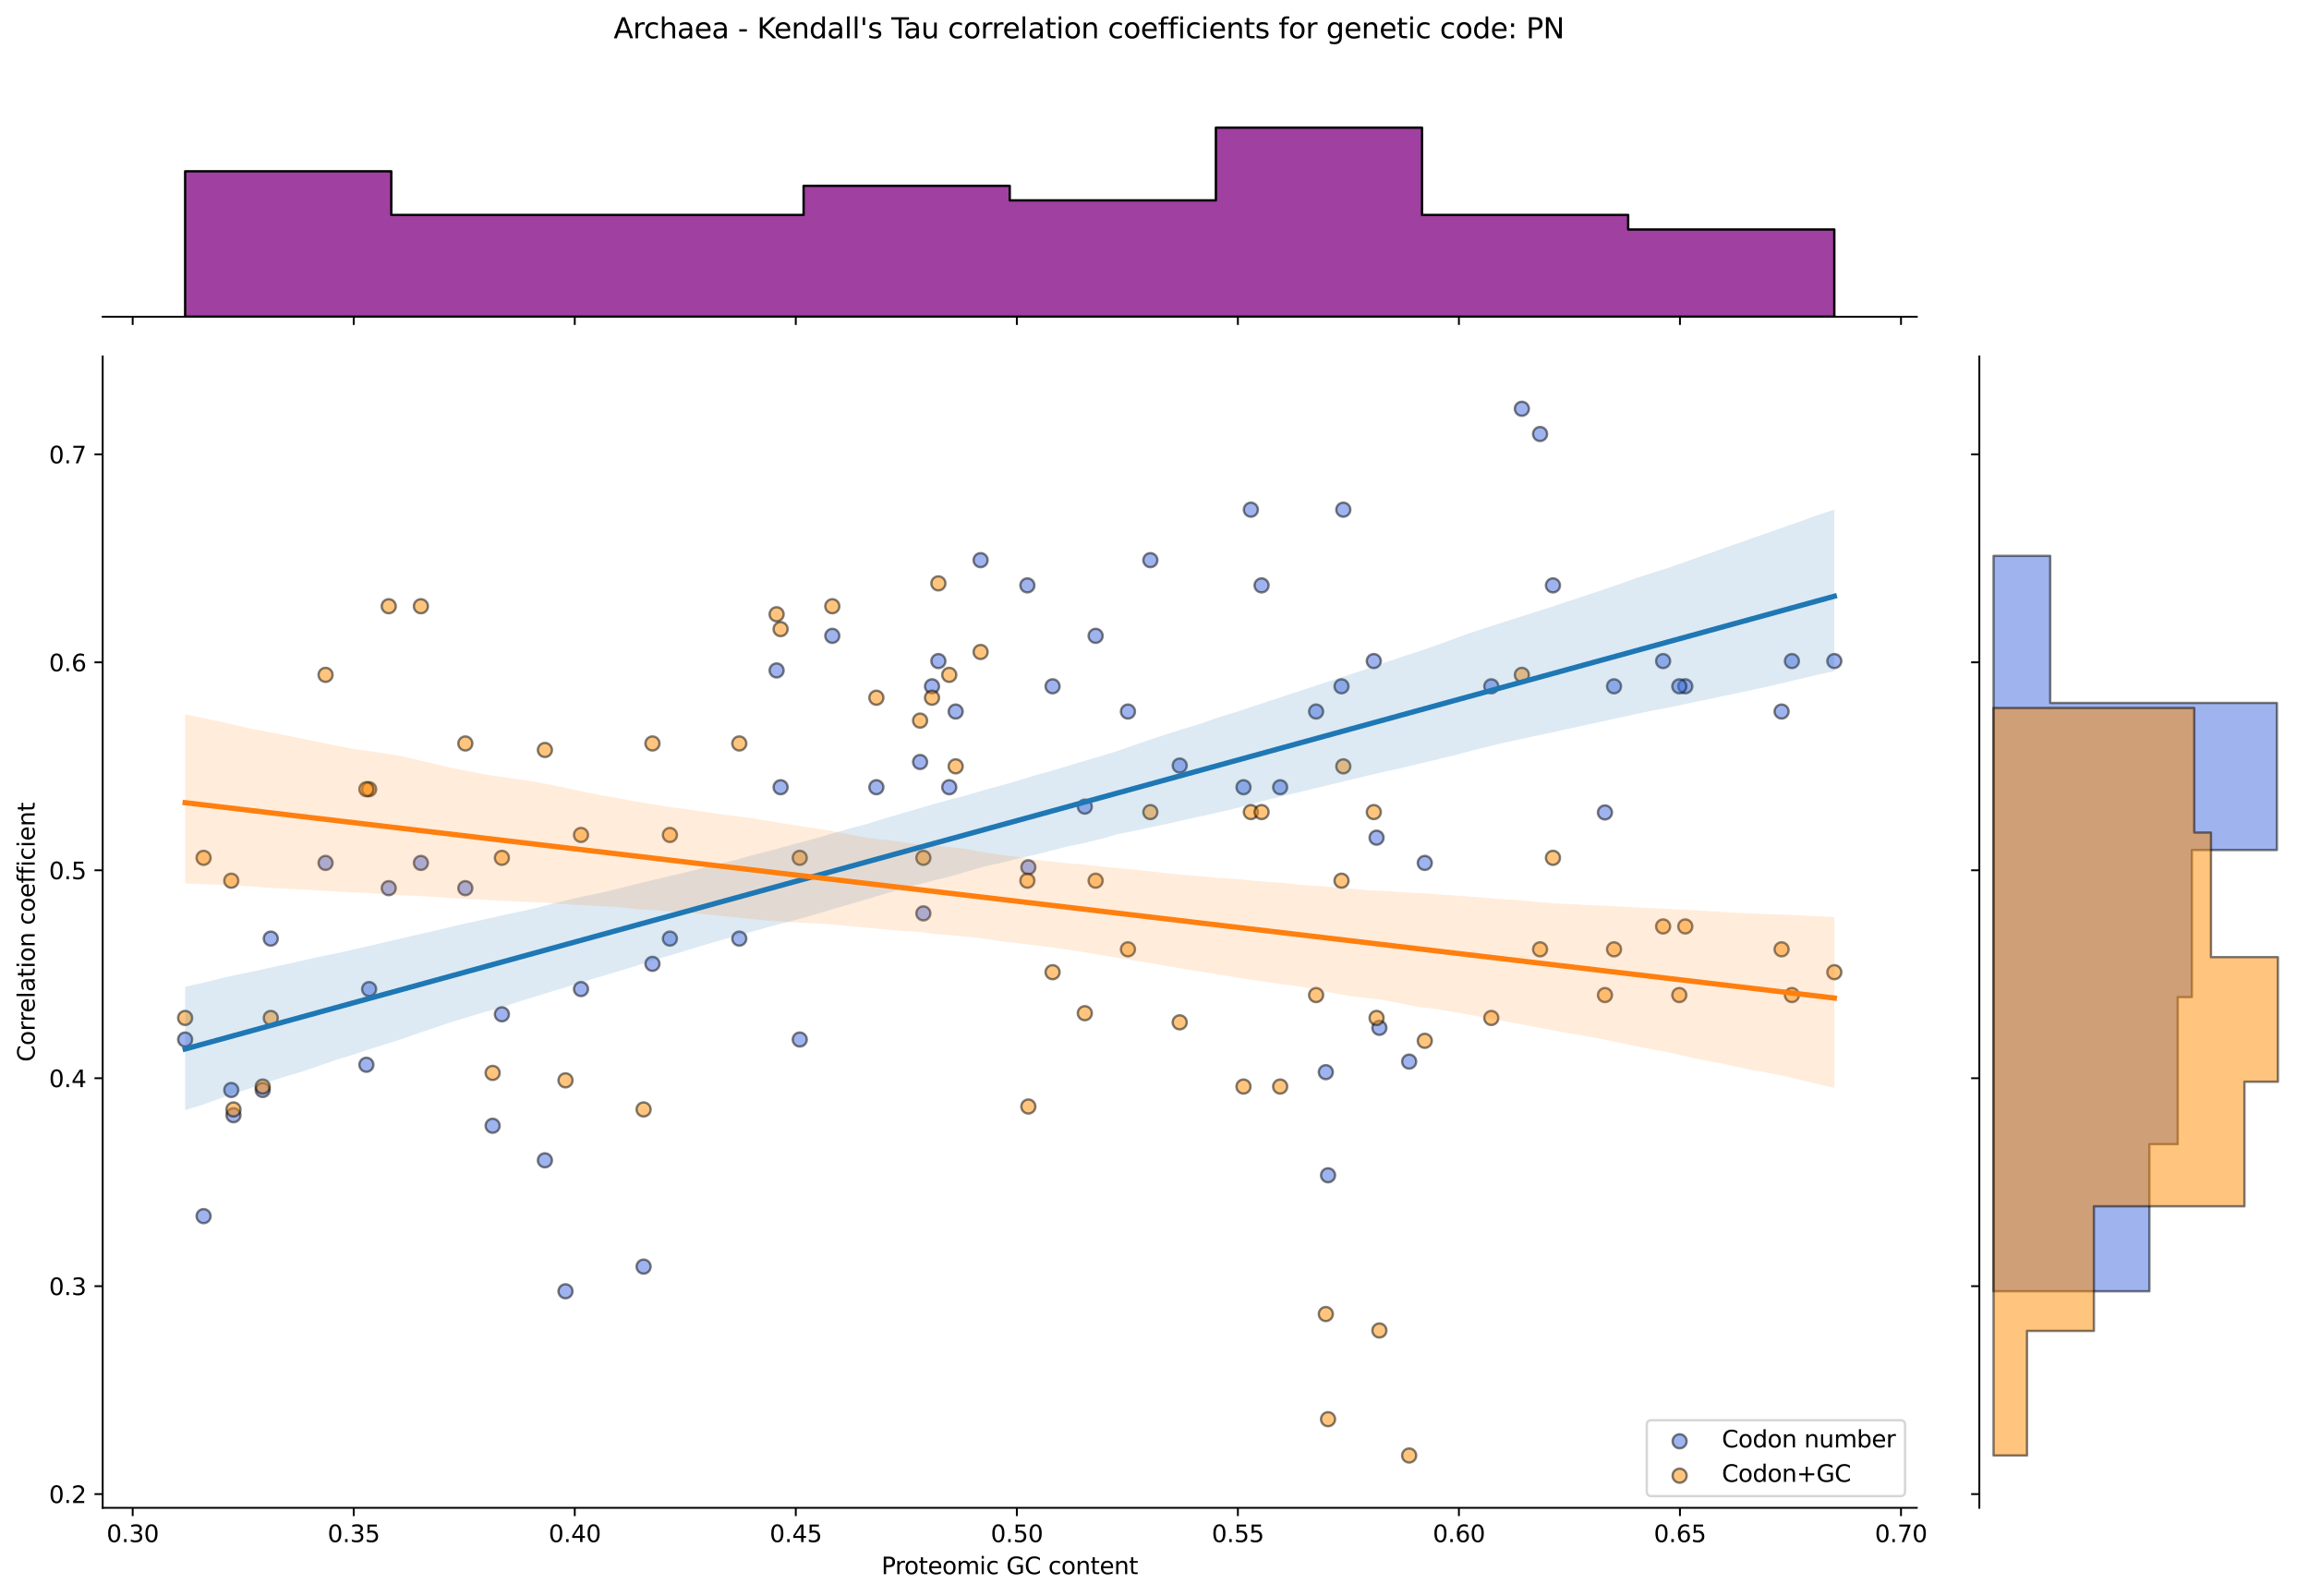 <?xml version="1.0" encoding="utf-8" standalone="no"?>
<!DOCTYPE svg PUBLIC "-//W3C//DTD SVG 1.1//EN"
  "http://www.w3.org/Graphics/SVG/1.1/DTD/svg11.dtd">
<svg xmlns:xlink="http://www.w3.org/1999/xlink" width="984.456pt" height="680.423pt" viewBox="0 0 984.456 680.423" xmlns="http://www.w3.org/2000/svg" version="1.1">
 <defs>
  <style type="text/css">*{stroke-linejoin: round; stroke-linecap: butt}</style>
 </defs>
 <g id="figure_1">
  <g id="patch_1">
   <path d="M 0 680.423 
L 984.456 680.423 
L 984.456 0 
L 0 0 
z
" style="fill: #ffffff"/>
  </g>
  <g id="axes_1">
   <g id="patch_2">
    <path d="M 43.781 642.867 
L 817.232 642.867 
L 817.232 151.966 
L 43.781 151.966 
z
" style="fill: #ffffff"/>
   </g>
   <g id="PathCollection_1">
    <defs>
     <path id="m115d83f0c2" d="M 0 3 
C 0.796 3 1.559 2.684 2.121 2.121 
C 2.684 1.559 3 0.796 3 0 
C 3 -0.796 2.684 -1.559 2.121 -2.121 
C 1.559 -2.684 0.796 -3 0 -3 
C -0.796 -3 -1.559 -2.684 -2.121 -2.121 
C -2.684 -1.559 -3 -0.796 -3 0 
C -3 0.796 -2.684 1.559 -2.121 2.121 
C -1.559 2.684 -0.796 3 0 3 
z
" style="stroke: #000000; stroke-opacity: 0.5"/>
    </defs>
    <g clip-path="url(#p9b4747b5d1)">
     <use xlink:href="#m115d83f0c2" x="247.713" y="421.688" style="fill: #4169e1; fill-opacity: 0.5; stroke: #000000; stroke-opacity: 0.5"/>
     <use xlink:href="#m115d83f0c2" x="467.131" y="271.091" style="fill: #4169e1; fill-opacity: 0.5; stroke: #000000; stroke-opacity: 0.5"/>
     <use xlink:href="#m115d83f0c2" x="438.029" y="249.578" style="fill: #4169e1; fill-opacity: 0.5; stroke: #000000; stroke-opacity: 0.5"/>
     <use xlink:href="#m115d83f0c2" x="157.381" y="421.688" style="fill: #4169e1; fill-opacity: 0.5; stroke: #000000; stroke-opacity: 0.5"/>
     <use xlink:href="#m115d83f0c2" x="709.075" y="281.848" style="fill: #4169e1; fill-opacity: 0.5; stroke: #000000; stroke-opacity: 0.5"/>
     <use xlink:href="#m115d83f0c2" x="315.202" y="400.174" style="fill: #4169e1; fill-opacity: 0.5; stroke: #000000; stroke-opacity: 0.5"/>
     <use xlink:href="#m115d83f0c2" x="165.738" y="378.66" style="fill: #4169e1; fill-opacity: 0.5; stroke: #000000; stroke-opacity: 0.5"/>
     <use xlink:href="#m115d83f0c2" x="373.649" y="335.633" style="fill: #4169e1; fill-opacity: 0.5; stroke: #000000; stroke-opacity: 0.5"/>
     <use xlink:href="#m115d83f0c2" x="656.617" y="185.036" style="fill: #4169e1; fill-opacity: 0.5; stroke: #000000; stroke-opacity: 0.5"/>
     <use xlink:href="#m115d83f0c2" x="241.104" y="550.536" style="fill: #4169e1; fill-opacity: 0.5; stroke: #000000; stroke-opacity: 0.5"/>
     <use xlink:href="#m115d83f0c2" x="210.037" y="479.969" style="fill: #4169e1; fill-opacity: 0.5; stroke: #000000; stroke-opacity: 0.5"/>
     <use xlink:href="#m115d83f0c2" x="759.59" y="303.362" style="fill: #4169e1; fill-opacity: 0.5; stroke: #000000; stroke-opacity: 0.5"/>
     <use xlink:href="#m115d83f0c2" x="438.443" y="369.771" style="fill: #4169e1; fill-opacity: 0.5; stroke: #000000; stroke-opacity: 0.5"/>
     <use xlink:href="#m115d83f0c2" x="112.007" y="464.715" style="fill: #4169e1; fill-opacity: 0.5; stroke: #000000; stroke-opacity: 0.5"/>
     <use xlink:href="#m115d83f0c2" x="98.602" y="464.715" style="fill: #4169e1; fill-opacity: 0.5; stroke: #000000; stroke-opacity: 0.5"/>
     <use xlink:href="#m115d83f0c2" x="585.73" y="281.848" style="fill: #4169e1; fill-opacity: 0.5; stroke: #000000; stroke-opacity: 0.5"/>
     <use xlink:href="#m115d83f0c2" x="198.4" y="378.66" style="fill: #4169e1; fill-opacity: 0.5; stroke: #000000; stroke-opacity: 0.5"/>
     <use xlink:href="#m115d83f0c2" x="407.457" y="303.362" style="fill: #4169e1; fill-opacity: 0.5; stroke: #000000; stroke-opacity: 0.5"/>
     <use xlink:href="#m115d83f0c2" x="718.536" y="292.605" style="fill: #4169e1; fill-opacity: 0.5; stroke: #000000; stroke-opacity: 0.5"/>
     <use xlink:href="#m115d83f0c2" x="86.805" y="518.499" style="fill: #4169e1; fill-opacity: 0.5; stroke: #000000; stroke-opacity: 0.5"/>
     <use xlink:href="#m115d83f0c2" x="397.367" y="292.605" style="fill: #4169e1; fill-opacity: 0.5; stroke: #000000; stroke-opacity: 0.5"/>
     <use xlink:href="#m115d83f0c2" x="354.856" y="271.091" style="fill: #4169e1; fill-opacity: 0.5; stroke: #000000; stroke-opacity: 0.5"/>
     <use xlink:href="#m115d83f0c2" x="561.13" y="303.362" style="fill: #4169e1; fill-opacity: 0.5; stroke: #000000; stroke-opacity: 0.5"/>
     <use xlink:href="#m115d83f0c2" x="156.211" y="453.958" style="fill: #4169e1; fill-opacity: 0.5; stroke: #000000; stroke-opacity: 0.5"/>
     <use xlink:href="#m115d83f0c2" x="648.854" y="174.279" style="fill: #4169e1; fill-opacity: 0.5; stroke: #000000; stroke-opacity: 0.5"/>
     <use xlink:href="#m115d83f0c2" x="448.771" y="292.605" style="fill: #4169e1; fill-opacity: 0.5; stroke: #000000; stroke-opacity: 0.5"/>
     <use xlink:href="#m115d83f0c2" x="635.826" y="292.605" style="fill: #4169e1; fill-opacity: 0.5; stroke: #000000; stroke-opacity: 0.5"/>
     <use xlink:href="#m115d83f0c2" x="502.976" y="326.387" style="fill: #4169e1; fill-opacity: 0.5; stroke: #000000; stroke-opacity: 0.5"/>
     <use xlink:href="#m115d83f0c2" x="285.621" y="400.174" style="fill: #4169e1; fill-opacity: 0.5; stroke: #000000; stroke-opacity: 0.5"/>
     <use xlink:href="#m115d83f0c2" x="533.314" y="217.307" style="fill: #4169e1; fill-opacity: 0.5; stroke: #000000; stroke-opacity: 0.5"/>
     <use xlink:href="#m115d83f0c2" x="462.518" y="343.907" style="fill: #4169e1; fill-opacity: 0.5; stroke: #000000; stroke-opacity: 0.5"/>
     <use xlink:href="#m115d83f0c2" x="684.279" y="346.389" style="fill: #4169e1; fill-opacity: 0.5; stroke: #000000; stroke-opacity: 0.5"/>
     <use xlink:href="#m115d83f0c2" x="480.912" y="303.362" style="fill: #4169e1; fill-opacity: 0.5; stroke: #000000; stroke-opacity: 0.5"/>
     <use xlink:href="#m115d83f0c2" x="278.175" y="410.931" style="fill: #4169e1; fill-opacity: 0.5; stroke: #000000; stroke-opacity: 0.5"/>
     <use xlink:href="#m115d83f0c2" x="586.907" y="357.146" style="fill: #4169e1; fill-opacity: 0.5; stroke: #000000; stroke-opacity: 0.5"/>
     <use xlink:href="#m115d83f0c2" x="400.087" y="281.848" style="fill: #4169e1; fill-opacity: 0.5; stroke: #000000; stroke-opacity: 0.5"/>
     <use xlink:href="#m115d83f0c2" x="213.984" y="432.444" style="fill: #4169e1; fill-opacity: 0.5; stroke: #000000; stroke-opacity: 0.5"/>
     <use xlink:href="#m115d83f0c2" x="688.156" y="292.605" style="fill: #4169e1; fill-opacity: 0.5; stroke: #000000; stroke-opacity: 0.5"/>
     <use xlink:href="#m115d83f0c2" x="537.884" y="249.578" style="fill: #4169e1; fill-opacity: 0.5; stroke: #000000; stroke-opacity: 0.5"/>
     <use xlink:href="#m115d83f0c2" x="588.111" y="438.22" style="fill: #4169e1; fill-opacity: 0.5; stroke: #000000; stroke-opacity: 0.5"/>
     <use xlink:href="#m115d83f0c2" x="607.466" y="367.903" style="fill: #4169e1; fill-opacity: 0.5; stroke: #000000; stroke-opacity: 0.5"/>
     <use xlink:href="#m115d83f0c2" x="404.715" y="335.633" style="fill: #4169e1; fill-opacity: 0.5; stroke: #000000; stroke-opacity: 0.5"/>
     <use xlink:href="#m115d83f0c2" x="572.726" y="217.307" style="fill: #4169e1; fill-opacity: 0.5; stroke: #000000; stroke-opacity: 0.5"/>
     <use xlink:href="#m115d83f0c2" x="115.445" y="400.174" style="fill: #4169e1; fill-opacity: 0.5; stroke: #000000; stroke-opacity: 0.5"/>
     <use xlink:href="#m115d83f0c2" x="138.804" y="367.903" style="fill: #4169e1; fill-opacity: 0.5; stroke: #000000; stroke-opacity: 0.5"/>
     <use xlink:href="#m115d83f0c2" x="530.176" y="335.633" style="fill: #4169e1; fill-opacity: 0.5; stroke: #000000; stroke-opacity: 0.5"/>
     <use xlink:href="#m115d83f0c2" x="331.112" y="285.834" style="fill: #4169e1; fill-opacity: 0.5; stroke: #000000; stroke-opacity: 0.5"/>
     <use xlink:href="#m115d83f0c2" x="332.814" y="335.633" style="fill: #4169e1; fill-opacity: 0.5; stroke: #000000; stroke-opacity: 0.5"/>
     <use xlink:href="#m115d83f0c2" x="763.986" y="281.848" style="fill: #4169e1; fill-opacity: 0.5; stroke: #000000; stroke-opacity: 0.5"/>
     <use xlink:href="#m115d83f0c2" x="490.462" y="238.821" style="fill: #4169e1; fill-opacity: 0.5; stroke: #000000; stroke-opacity: 0.5"/>
     <use xlink:href="#m115d83f0c2" x="715.976" y="292.605" style="fill: #4169e1; fill-opacity: 0.5; stroke: #000000; stroke-opacity: 0.5"/>
     <use xlink:href="#m115d83f0c2" x="179.453" y="367.903" style="fill: #4169e1; fill-opacity: 0.5; stroke: #000000; stroke-opacity: 0.5"/>
     <use xlink:href="#m115d83f0c2" x="99.545" y="475.472" style="fill: #4169e1; fill-opacity: 0.5; stroke: #000000; stroke-opacity: 0.5"/>
     <use xlink:href="#m115d83f0c2" x="274.406" y="540.013" style="fill: #4169e1; fill-opacity: 0.5; stroke: #000000; stroke-opacity: 0.5"/>
     <use xlink:href="#m115d83f0c2" x="340.98" y="443.201" style="fill: #4169e1; fill-opacity: 0.5; stroke: #000000; stroke-opacity: 0.5"/>
     <use xlink:href="#m115d83f0c2" x="392.284" y="324.876" style="fill: #4169e1; fill-opacity: 0.5; stroke: #000000; stroke-opacity: 0.5"/>
     <use xlink:href="#m115d83f0c2" x="78.938" y="443.201" style="fill: #4169e1; fill-opacity: 0.5; stroke: #000000; stroke-opacity: 0.5"/>
     <use xlink:href="#m115d83f0c2" x="600.803" y="452.611" style="fill: #4169e1; fill-opacity: 0.5; stroke: #000000; stroke-opacity: 0.5"/>
     <use xlink:href="#m115d83f0c2" x="393.681" y="389.417" style="fill: #4169e1; fill-opacity: 0.5; stroke: #000000; stroke-opacity: 0.5"/>
     <use xlink:href="#m115d83f0c2" x="662.112" y="249.578" style="fill: #4169e1; fill-opacity: 0.5; stroke: #000000; stroke-opacity: 0.5"/>
     <use xlink:href="#m115d83f0c2" x="545.799" y="335.633" style="fill: #4169e1; fill-opacity: 0.5; stroke: #000000; stroke-opacity: 0.5"/>
     <use xlink:href="#m115d83f0c2" x="565.27" y="457.114" style="fill: #4169e1; fill-opacity: 0.5; stroke: #000000; stroke-opacity: 0.5"/>
     <use xlink:href="#m115d83f0c2" x="782.075" y="281.848" style="fill: #4169e1; fill-opacity: 0.5; stroke: #000000; stroke-opacity: 0.5"/>
     <use xlink:href="#m115d83f0c2" x="571.962" y="292.605" style="fill: #4169e1; fill-opacity: 0.5; stroke: #000000; stroke-opacity: 0.5"/>
     <use xlink:href="#m115d83f0c2" x="418.083" y="238.821" style="fill: #4169e1; fill-opacity: 0.5; stroke: #000000; stroke-opacity: 0.5"/>
     <use xlink:href="#m115d83f0c2" x="566.221" y="501.077" style="fill: #4169e1; fill-opacity: 0.5; stroke: #000000; stroke-opacity: 0.5"/>
     <use xlink:href="#m115d83f0c2" x="232.321" y="494.703" style="fill: #4169e1; fill-opacity: 0.5; stroke: #000000; stroke-opacity: 0.5"/>
    </g>
   </g>
   <g id="PathCollection_2">
    <defs>
     <path id="m5f51f783aa" d="M 0 3 
C 0.796 3 1.559 2.684 2.121 2.121 
C 2.684 1.559 3 0.796 3 0 
C 3 -0.796 2.684 -1.559 2.121 -2.121 
C 1.559 -2.684 0.796 -3 0 -3 
C -0.796 -3 -1.559 -2.684 -2.121 -2.121 
C -2.684 -1.559 -3 -0.796 -3 0 
C -3 0.796 -2.684 1.559 -2.121 2.121 
C -1.559 2.684 -0.796 3 0 3 
z
" style="stroke: #000000; stroke-opacity: 0.5"/>
    </defs>
    <g clip-path="url(#p9b4747b5d1)">
     <use xlink:href="#m5f51f783aa" x="247.713" y="355.984" style="fill: #ff8c00; fill-opacity: 0.5; stroke: #000000; stroke-opacity: 0.5"/>
     <use xlink:href="#m5f51f783aa" x="467.131" y="375.488" style="fill: #ff8c00; fill-opacity: 0.5; stroke: #000000; stroke-opacity: 0.5"/>
     <use xlink:href="#m5f51f783aa" x="438.029" y="375.488" style="fill: #ff8c00; fill-opacity: 0.5; stroke: #000000; stroke-opacity: 0.5"/>
     <use xlink:href="#m5f51f783aa" x="157.381" y="336.481" style="fill: #ff8c00; fill-opacity: 0.5; stroke: #000000; stroke-opacity: 0.5"/>
     <use xlink:href="#m5f51f783aa" x="709.075" y="394.991" style="fill: #ff8c00; fill-opacity: 0.5; stroke: #000000; stroke-opacity: 0.5"/>
     <use xlink:href="#m5f51f783aa" x="315.202" y="316.978" style="fill: #ff8c00; fill-opacity: 0.5; stroke: #000000; stroke-opacity: 0.5"/>
     <use xlink:href="#m5f51f783aa" x="165.738" y="258.468" style="fill: #ff8c00; fill-opacity: 0.5; stroke: #000000; stroke-opacity: 0.5"/>
     <use xlink:href="#m5f51f783aa" x="373.649" y="297.474" style="fill: #ff8c00; fill-opacity: 0.5; stroke: #000000; stroke-opacity: 0.5"/>
     <use xlink:href="#m5f51f783aa" x="656.617" y="404.743" style="fill: #ff8c00; fill-opacity: 0.5; stroke: #000000; stroke-opacity: 0.5"/>
     <use xlink:href="#m5f51f783aa" x="241.104" y="460.602" style="fill: #ff8c00; fill-opacity: 0.5; stroke: #000000; stroke-opacity: 0.5"/>
     <use xlink:href="#m5f51f783aa" x="210.037" y="457.437" style="fill: #ff8c00; fill-opacity: 0.5; stroke: #000000; stroke-opacity: 0.5"/>
     <use xlink:href="#m5f51f783aa" x="759.59" y="404.743" style="fill: #ff8c00; fill-opacity: 0.5; stroke: #000000; stroke-opacity: 0.5"/>
     <use xlink:href="#m5f51f783aa" x="438.443" y="471.763" style="fill: #ff8c00; fill-opacity: 0.5; stroke: #000000; stroke-opacity: 0.5"/>
     <use xlink:href="#m5f51f783aa" x="112.007" y="463.253" style="fill: #ff8c00; fill-opacity: 0.5; stroke: #000000; stroke-opacity: 0.5"/>
     <use xlink:href="#m5f51f783aa" x="98.602" y="375.488" style="fill: #ff8c00; fill-opacity: 0.5; stroke: #000000; stroke-opacity: 0.5"/>
     <use xlink:href="#m5f51f783aa" x="585.73" y="346.233" style="fill: #ff8c00; fill-opacity: 0.5; stroke: #000000; stroke-opacity: 0.5"/>
     <use xlink:href="#m5f51f783aa" x="198.4" y="316.978" style="fill: #ff8c00; fill-opacity: 0.5; stroke: #000000; stroke-opacity: 0.5"/>
     <use xlink:href="#m5f51f783aa" x="407.457" y="326.729" style="fill: #ff8c00; fill-opacity: 0.5; stroke: #000000; stroke-opacity: 0.5"/>
     <use xlink:href="#m5f51f783aa" x="718.536" y="394.991" style="fill: #ff8c00; fill-opacity: 0.5; stroke: #000000; stroke-opacity: 0.5"/>
     <use xlink:href="#m5f51f783aa" x="86.805" y="365.736" style="fill: #ff8c00; fill-opacity: 0.5; stroke: #000000; stroke-opacity: 0.5"/>
     <use xlink:href="#m5f51f783aa" x="397.367" y="297.474" style="fill: #ff8c00; fill-opacity: 0.5; stroke: #000000; stroke-opacity: 0.5"/>
     <use xlink:href="#m5f51f783aa" x="354.856" y="258.468" style="fill: #ff8c00; fill-opacity: 0.5; stroke: #000000; stroke-opacity: 0.5"/>
     <use xlink:href="#m5f51f783aa" x="561.13" y="424.246" style="fill: #ff8c00; fill-opacity: 0.5; stroke: #000000; stroke-opacity: 0.5"/>
     <use xlink:href="#m5f51f783aa" x="156.211" y="336.481" style="fill: #ff8c00; fill-opacity: 0.5; stroke: #000000; stroke-opacity: 0.5"/>
     <use xlink:href="#m5f51f783aa" x="648.854" y="287.723" style="fill: #ff8c00; fill-opacity: 0.5; stroke: #000000; stroke-opacity: 0.5"/>
     <use xlink:href="#m5f51f783aa" x="448.771" y="414.495" style="fill: #ff8c00; fill-opacity: 0.5; stroke: #000000; stroke-opacity: 0.5"/>
     <use xlink:href="#m5f51f783aa" x="635.826" y="433.998" style="fill: #ff8c00; fill-opacity: 0.5; stroke: #000000; stroke-opacity: 0.5"/>
     <use xlink:href="#m5f51f783aa" x="502.976" y="435.874" style="fill: #ff8c00; fill-opacity: 0.5; stroke: #000000; stroke-opacity: 0.5"/>
     <use xlink:href="#m5f51f783aa" x="285.621" y="355.984" style="fill: #ff8c00; fill-opacity: 0.5; stroke: #000000; stroke-opacity: 0.5"/>
     <use xlink:href="#m5f51f783aa" x="533.314" y="346.233" style="fill: #ff8c00; fill-opacity: 0.5; stroke: #000000; stroke-opacity: 0.5"/>
     <use xlink:href="#m5f51f783aa" x="462.518" y="431.98" style="fill: #ff8c00; fill-opacity: 0.5; stroke: #000000; stroke-opacity: 0.5"/>
     <use xlink:href="#m5f51f783aa" x="684.279" y="424.246" style="fill: #ff8c00; fill-opacity: 0.5; stroke: #000000; stroke-opacity: 0.5"/>
     <use xlink:href="#m5f51f783aa" x="480.912" y="404.743" style="fill: #ff8c00; fill-opacity: 0.5; stroke: #000000; stroke-opacity: 0.5"/>
     <use xlink:href="#m5f51f783aa" x="278.175" y="316.978" style="fill: #ff8c00; fill-opacity: 0.5; stroke: #000000; stroke-opacity: 0.5"/>
     <use xlink:href="#m5f51f783aa" x="586.907" y="433.998" style="fill: #ff8c00; fill-opacity: 0.5; stroke: #000000; stroke-opacity: 0.5"/>
     <use xlink:href="#m5f51f783aa" x="400.087" y="248.716" style="fill: #ff8c00; fill-opacity: 0.5; stroke: #000000; stroke-opacity: 0.5"/>
     <use xlink:href="#m5f51f783aa" x="213.984" y="365.736" style="fill: #ff8c00; fill-opacity: 0.5; stroke: #000000; stroke-opacity: 0.5"/>
     <use xlink:href="#m5f51f783aa" x="688.156" y="404.743" style="fill: #ff8c00; fill-opacity: 0.5; stroke: #000000; stroke-opacity: 0.5"/>
     <use xlink:href="#m5f51f783aa" x="537.884" y="346.233" style="fill: #ff8c00; fill-opacity: 0.5; stroke: #000000; stroke-opacity: 0.5"/>
     <use xlink:href="#m5f51f783aa" x="588.111" y="567.249" style="fill: #ff8c00; fill-opacity: 0.5; stroke: #000000; stroke-opacity: 0.5"/>
     <use xlink:href="#m5f51f783aa" x="607.466" y="443.75" style="fill: #ff8c00; fill-opacity: 0.5; stroke: #000000; stroke-opacity: 0.5"/>
     <use xlink:href="#m5f51f783aa" x="404.715" y="287.723" style="fill: #ff8c00; fill-opacity: 0.5; stroke: #000000; stroke-opacity: 0.5"/>
     <use xlink:href="#m5f51f783aa" x="572.726" y="326.729" style="fill: #ff8c00; fill-opacity: 0.5; stroke: #000000; stroke-opacity: 0.5"/>
     <use xlink:href="#m5f51f783aa" x="115.445" y="433.998" style="fill: #ff8c00; fill-opacity: 0.5; stroke: #000000; stroke-opacity: 0.5"/>
     <use xlink:href="#m5f51f783aa" x="138.804" y="287.723" style="fill: #ff8c00; fill-opacity: 0.5; stroke: #000000; stroke-opacity: 0.5"/>
     <use xlink:href="#m5f51f783aa" x="530.176" y="463.253" style="fill: #ff8c00; fill-opacity: 0.5; stroke: #000000; stroke-opacity: 0.5"/>
     <use xlink:href="#m5f51f783aa" x="331.112" y="261.888" style="fill: #ff8c00; fill-opacity: 0.5; stroke: #000000; stroke-opacity: 0.5"/>
     <use xlink:href="#m5f51f783aa" x="332.814" y="268.219" style="fill: #ff8c00; fill-opacity: 0.5; stroke: #000000; stroke-opacity: 0.5"/>
     <use xlink:href="#m5f51f783aa" x="763.986" y="424.246" style="fill: #ff8c00; fill-opacity: 0.5; stroke: #000000; stroke-opacity: 0.5"/>
     <use xlink:href="#m5f51f783aa" x="490.462" y="346.233" style="fill: #ff8c00; fill-opacity: 0.5; stroke: #000000; stroke-opacity: 0.5"/>
     <use xlink:href="#m5f51f783aa" x="715.976" y="424.246" style="fill: #ff8c00; fill-opacity: 0.5; stroke: #000000; stroke-opacity: 0.5"/>
     <use xlink:href="#m5f51f783aa" x="179.453" y="258.468" style="fill: #ff8c00; fill-opacity: 0.5; stroke: #000000; stroke-opacity: 0.5"/>
     <use xlink:href="#m5f51f783aa" x="99.545" y="473.005" style="fill: #ff8c00; fill-opacity: 0.5; stroke: #000000; stroke-opacity: 0.5"/>
     <use xlink:href="#m5f51f783aa" x="274.406" y="473.005" style="fill: #ff8c00; fill-opacity: 0.5; stroke: #000000; stroke-opacity: 0.5"/>
     <use xlink:href="#m5f51f783aa" x="340.98" y="365.736" style="fill: #ff8c00; fill-opacity: 0.5; stroke: #000000; stroke-opacity: 0.5"/>
     <use xlink:href="#m5f51f783aa" x="392.284" y="307.226" style="fill: #ff8c00; fill-opacity: 0.5; stroke: #000000; stroke-opacity: 0.5"/>
     <use xlink:href="#m5f51f783aa" x="78.938" y="433.998" style="fill: #ff8c00; fill-opacity: 0.5; stroke: #000000; stroke-opacity: 0.5"/>
     <use xlink:href="#m5f51f783aa" x="600.803" y="620.553" style="fill: #ff8c00; fill-opacity: 0.5; stroke: #000000; stroke-opacity: 0.5"/>
     <use xlink:href="#m5f51f783aa" x="393.681" y="365.736" style="fill: #ff8c00; fill-opacity: 0.5; stroke: #000000; stroke-opacity: 0.5"/>
     <use xlink:href="#m5f51f783aa" x="662.112" y="365.736" style="fill: #ff8c00; fill-opacity: 0.5; stroke: #000000; stroke-opacity: 0.5"/>
     <use xlink:href="#m5f51f783aa" x="545.799" y="463.253" style="fill: #ff8c00; fill-opacity: 0.5; stroke: #000000; stroke-opacity: 0.5"/>
     <use xlink:href="#m5f51f783aa" x="565.27" y="560.239" style="fill: #ff8c00; fill-opacity: 0.5; stroke: #000000; stroke-opacity: 0.5"/>
     <use xlink:href="#m5f51f783aa" x="782.075" y="414.495" style="fill: #ff8c00; fill-opacity: 0.5; stroke: #000000; stroke-opacity: 0.5"/>
     <use xlink:href="#m5f51f783aa" x="571.962" y="375.488" style="fill: #ff8c00; fill-opacity: 0.5; stroke: #000000; stroke-opacity: 0.5"/>
     <use xlink:href="#m5f51f783aa" x="418.083" y="277.971" style="fill: #ff8c00; fill-opacity: 0.5; stroke: #000000; stroke-opacity: 0.5"/>
     <use xlink:href="#m5f51f783aa" x="566.221" y="605.076" style="fill: #ff8c00; fill-opacity: 0.5; stroke: #000000; stroke-opacity: 0.5"/>
     <use xlink:href="#m5f51f783aa" x="232.321" y="319.75" style="fill: #ff8c00; fill-opacity: 0.5; stroke: #000000; stroke-opacity: 0.5"/>
    </g>
   </g>
   <g id="PolyCollection_1">
    <path d="M 78.938 420.686 
L 78.938 473.289 
L 86.04 471.116 
L 93.143 468.559 
L 100.245 466.03 
L 107.348 463.776 
L 114.45 461.281 
L 121.552 458.995 
L 128.655 456.922 
L 135.757 454.482 
L 142.86 451.997 
L 149.962 449.854 
L 157.064 447.502 
L 164.167 445.254 
L 171.269 443.013 
L 178.372 440.512 
L 185.474 438.107 
L 192.576 435.713 
L 199.679 433.555 
L 206.781 431.43 
L 213.884 429.496 
L 220.986 427.118 
L 228.088 424.916 
L 235.191 422.754 
L 242.293 420.573 
L 249.396 418.331 
L 256.498 416.249 
L 263.6 414.119 
L 270.703 411.956 
L 277.805 409.59 
L 284.908 407.533 
L 292.01 405.469 
L 299.112 403.229 
L 306.215 401.156 
L 313.317 399.084 
L 320.419 397.288 
L 327.522 395.261 
L 334.624 393.383 
L 341.727 391.583 
L 348.829 389.48 
L 355.931 387.334 
L 363.034 385.297 
L 370.136 383.198 
L 377.239 381.096 
L 384.341 379.016 
L 391.443 377.089 
L 398.546 375.248 
L 405.648 373.53 
L 412.751 371.45 
L 419.853 369.371 
L 426.955 367.864 
L 434.058 366.039 
L 441.16 364.442 
L 448.263 362.639 
L 455.365 360.857 
L 462.467 359.399 
L 469.57 357.66 
L 476.672 355.598 
L 483.775 354.226 
L 490.877 352.642 
L 497.979 351.187 
L 505.082 349.528 
L 512.184 347.952 
L 519.287 346.425 
L 526.389 344.72 
L 533.491 342.874 
L 540.594 340.955 
L 547.696 339.236 
L 554.799 337.536 
L 561.901 335.806 
L 569.003 334.093 
L 576.106 332.383 
L 583.208 330.671 
L 590.31 329.016 
L 597.413 327.485 
L 604.515 325.72 
L 611.618 324.08 
L 618.72 322.349 
L 625.822 320.499 
L 632.925 318.67 
L 640.027 316.956 
L 647.13 315.386 
L 654.232 313.843 
L 661.334 312.363 
L 668.437 310.763 
L 675.539 309.221 
L 682.642 307.709 
L 689.744 306.136 
L 696.846 304.601 
L 703.949 303.084 
L 711.051 301.745 
L 718.154 300.258 
L 725.256 298.771 
L 732.358 297.277 
L 739.461 295.779 
L 746.563 294.281 
L 753.666 292.738 
L 760.768 291.05 
L 767.87 289.362 
L 774.973 287.672 
L 782.075 286.127 
L 782.075 217.252 
L 782.075 217.252 
L 774.973 219.624 
L 767.87 222.166 
L 760.768 224.666 
L 753.666 227.163 
L 746.563 229.661 
L 739.461 232.158 
L 732.358 234.663 
L 725.256 237.168 
L 718.154 239.673 
L 711.051 242.178 
L 703.949 244.393 
L 696.846 246.699 
L 689.744 249.299 
L 682.642 251.707 
L 675.539 254.07 
L 668.437 256.433 
L 661.334 258.769 
L 654.232 261.035 
L 647.13 263.304 
L 640.027 265.573 
L 632.925 267.842 
L 625.822 270.2 
L 618.72 272.804 
L 611.618 275.392 
L 604.515 277.801 
L 597.413 280.127 
L 590.31 282.491 
L 583.208 285.032 
L 576.106 287.405 
L 569.003 289.718 
L 561.901 292.03 
L 554.799 294.364 
L 547.696 296.697 
L 540.594 299.062 
L 533.491 301.428 
L 526.389 303.772 
L 519.287 305.923 
L 512.184 308.44 
L 505.082 310.587 
L 497.979 312.839 
L 490.877 315.141 
L 483.775 317.605 
L 476.672 320.1 
L 469.57 322.276 
L 462.467 324.403 
L 455.365 326.498 
L 448.263 328.64 
L 441.16 330.607 
L 434.058 332.811 
L 426.955 334.844 
L 419.853 336.759 
L 412.751 338.882 
L 405.648 340.734 
L 398.546 342.69 
L 391.443 344.756 
L 384.341 346.824 
L 377.239 348.897 
L 370.136 351.147 
L 363.034 353.021 
L 355.931 355.054 
L 348.829 357.117 
L 341.727 359.077 
L 334.624 360.959 
L 327.522 362.908 
L 320.419 364.674 
L 313.317 366.71 
L 306.215 368.461 
L 299.112 370.243 
L 292.01 372.004 
L 284.908 373.655 
L 277.805 375.318 
L 270.703 377.046 
L 263.6 378.813 
L 256.498 380.58 
L 249.396 382.016 
L 242.293 383.631 
L 235.191 385.369 
L 228.088 387.262 
L 220.986 388.813 
L 213.884 390.316 
L 206.781 391.943 
L 199.679 393.441 
L 192.576 395.095 
L 185.474 396.783 
L 178.372 398.403 
L 171.269 400.057 
L 164.167 401.712 
L 157.064 403.366 
L 149.962 405.021 
L 142.86 406.549 
L 135.757 407.974 
L 128.655 409.603 
L 121.552 411.231 
L 114.45 412.712 
L 107.348 414.311 
L 100.245 415.726 
L 93.143 417.376 
L 86.04 419.14 
L 78.938 420.686 
z
" clip-path="url(#p9b4747b5d1)" style="fill: #1f77b4; fill-opacity: 0.15"/>
   </g>
   <g id="PolyCollection_2">
    <path d="M 78.938 304.56 
L 78.938 376.64 
L 86.04 376.916 
L 93.143 377.192 
L 100.245 377.515 
L 107.348 377.951 
L 114.45 378.476 
L 121.552 378.882 
L 128.655 379.211 
L 135.757 379.636 
L 142.86 380.057 
L 149.962 380.478 
L 157.064 380.726 
L 164.167 381.317 
L 171.269 381.74 
L 178.372 381.98 
L 185.474 382.42 
L 192.576 382.884 
L 199.679 383.338 
L 206.781 383.677 
L 213.884 384.015 
L 220.986 384.343 
L 228.088 384.692 
L 235.191 385.065 
L 242.293 385.615 
L 249.396 385.998 
L 256.498 386.376 
L 263.6 386.753 
L 270.703 387.585 
L 277.805 387.986 
L 284.908 388.502 
L 292.01 389.029 
L 299.112 389.734 
L 306.215 390.4 
L 313.317 391.099 
L 320.419 391.842 
L 327.522 392.544 
L 334.624 393.029 
L 341.727 393.423 
L 348.829 393.728 
L 355.931 394.251 
L 363.034 394.914 
L 370.136 395.571 
L 377.239 396.227 
L 384.341 396.89 
L 391.443 397.267 
L 398.546 398.22 
L 405.648 398.744 
L 412.751 399.376 
L 419.853 400.24 
L 426.955 401.354 
L 434.058 402.126 
L 441.16 403.041 
L 448.263 403.9 
L 455.365 404.913 
L 462.467 406.009 
L 469.57 407.217 
L 476.672 408.401 
L 483.775 409.585 
L 490.877 410.714 
L 497.979 411.932 
L 505.082 413.152 
L 512.184 414.289 
L 519.287 415.441 
L 526.389 416.623 
L 533.491 417.723 
L 540.594 418.741 
L 547.696 419.74 
L 554.799 420.687 
L 561.901 422.07 
L 569.003 423.506 
L 576.106 424.715 
L 583.208 425.578 
L 590.31 426.461 
L 597.413 427.846 
L 604.515 429.284 
L 611.618 430.078 
L 618.72 431.259 
L 625.822 432.557 
L 632.925 433.855 
L 640.027 435.153 
L 647.13 436.451 
L 654.232 437.748 
L 661.334 439.156 
L 668.437 440.426 
L 675.539 441.648 
L 682.642 442.938 
L 689.744 444.397 
L 696.846 445.935 
L 703.949 447.319 
L 711.051 448.619 
L 718.154 450.232 
L 725.256 451.813 
L 732.358 453.059 
L 739.461 454.579 
L 746.563 456.111 
L 753.666 457.373 
L 760.768 458.789 
L 767.87 460.482 
L 774.973 462.175 
L 782.075 463.811 
L 782.075 390.998 
L 782.075 390.998 
L 774.973 390.653 
L 767.87 390.308 
L 760.768 389.963 
L 753.666 389.733 
L 746.563 389.437 
L 739.461 389.13 
L 732.358 388.692 
L 725.256 388.253 
L 718.154 387.874 
L 711.051 387.524 
L 703.949 387.173 
L 696.846 386.823 
L 689.744 386.473 
L 682.642 386.122 
L 675.539 385.772 
L 668.437 385.422 
L 661.334 385.015 
L 654.232 384.446 
L 647.13 383.745 
L 640.027 383.34 
L 632.925 382.782 
L 625.822 382.223 
L 618.72 381.665 
L 611.618 381.204 
L 604.515 380.761 
L 597.413 380.32 
L 590.31 379.884 
L 583.208 379.559 
L 576.106 378.822 
L 569.003 378.243 
L 561.901 377.769 
L 554.799 377.249 
L 547.696 376.489 
L 540.594 375.989 
L 533.491 375.383 
L 526.389 374.686 
L 519.287 374.308 
L 512.184 373.555 
L 505.082 373.083 
L 497.979 372.361 
L 490.877 371.56 
L 483.775 370.771 
L 476.672 370.125 
L 469.57 369.44 
L 462.467 368.655 
L 455.365 368.068 
L 448.263 367.339 
L 441.16 366.562 
L 434.058 365.316 
L 426.955 364.474 
L 419.853 363.443 
L 412.751 362.068 
L 405.648 361.147 
L 398.546 360.494 
L 391.443 360.07 
L 384.341 358.912 
L 377.239 358.097 
L 370.136 357.211 
L 363.034 355.96 
L 355.931 354.485 
L 348.829 353.34 
L 341.727 352.281 
L 334.624 351.16 
L 327.522 349.988 
L 320.419 348.831 
L 313.317 347.915 
L 306.215 347 
L 299.112 345.977 
L 292.01 344.883 
L 284.908 344.007 
L 277.805 342.852 
L 270.703 341.672 
L 263.6 340.326 
L 256.498 339.117 
L 249.396 337.652 
L 242.293 336.173 
L 235.191 334.694 
L 228.088 333.31 
L 220.986 332.265 
L 213.884 331.222 
L 206.781 330.187 
L 199.679 328.796 
L 192.576 327.42 
L 185.474 325.749 
L 178.372 324.078 
L 171.269 322.407 
L 164.167 321.208 
L 157.064 320.193 
L 149.962 319.182 
L 142.86 317.837 
L 135.757 316.367 
L 128.655 314.898 
L 121.552 313.429 
L 114.45 312.094 
L 107.348 310.77 
L 100.245 309.138 
L 93.143 307.519 
L 86.04 306.034 
L 78.938 304.56 
z
" clip-path="url(#p9b4747b5d1)" style="fill: #ff7f0e; fill-opacity: 0.15"/>
   </g>
   <g id="matplotlib.axis_1">
    <g id="xtick_1">
     <g id="line2d_1">
      <defs>
       <path id="m701eb9833b" d="M 0 0 
L 0 3.5 
" style="stroke: #000000; stroke-width: 0.8"/>
      </defs>
      <g>
       <use xlink:href="#m701eb9833b" x="56.568" y="642.867" style="stroke: #000000; stroke-width: 0.8"/>
      </g>
     </g>
     <g id="text_1">
      <!-- 0.30 -->
      <g transform="translate(45.435 657.465) scale(0.1 -0.1)">
       <defs>
        <path id="DejaVuSans-30" d="M 2034 4250 
Q 1547 4250 1301 3770 
Q 1056 3291 1056 2328 
Q 1056 1369 1301 889 
Q 1547 409 2034 409 
Q 2525 409 2770 889 
Q 3016 1369 3016 2328 
Q 3016 3291 2770 3770 
Q 2525 4250 2034 4250 
z
M 2034 4750 
Q 2819 4750 3233 4129 
Q 3647 3509 3647 2328 
Q 3647 1150 3233 529 
Q 2819 -91 2034 -91 
Q 1250 -91 836 529 
Q 422 1150 422 2328 
Q 422 3509 836 4129 
Q 1250 4750 2034 4750 
z
" transform="scale(0.016)"/>
        <path id="DejaVuSans-2e" d="M 684 794 
L 1344 794 
L 1344 0 
L 684 0 
L 684 794 
z
" transform="scale(0.016)"/>
        <path id="DejaVuSans-33" d="M 2597 2516 
Q 3050 2419 3304 2112 
Q 3559 1806 3559 1356 
Q 3559 666 3084 287 
Q 2609 -91 1734 -91 
Q 1441 -91 1130 -33 
Q 819 25 488 141 
L 488 750 
Q 750 597 1062 519 
Q 1375 441 1716 441 
Q 2309 441 2620 675 
Q 2931 909 2931 1356 
Q 2931 1769 2642 2001 
Q 2353 2234 1838 2234 
L 1294 2234 
L 1294 2753 
L 1863 2753 
Q 2328 2753 2575 2939 
Q 2822 3125 2822 3475 
Q 2822 3834 2567 4026 
Q 2313 4219 1838 4219 
Q 1578 4219 1281 4162 
Q 984 4106 628 3988 
L 628 4550 
Q 988 4650 1302 4700 
Q 1616 4750 1894 4750 
Q 2613 4750 3031 4423 
Q 3450 4097 3450 3541 
Q 3450 3153 3228 2886 
Q 3006 2619 2597 2516 
z
" transform="scale(0.016)"/>
       </defs>
       <use xlink:href="#DejaVuSans-30"/>
       <use xlink:href="#DejaVuSans-2e" x="63.623"/>
       <use xlink:href="#DejaVuSans-33" x="95.41"/>
       <use xlink:href="#DejaVuSans-30" x="159.033"/>
      </g>
     </g>
    </g>
    <g id="xtick_2">
     <g id="line2d_2">
      <g>
       <use xlink:href="#m701eb9833b" x="150.81" y="642.867" style="stroke: #000000; stroke-width: 0.8"/>
      </g>
     </g>
     <g id="text_2">
      <!-- 0.35 -->
      <g transform="translate(139.677 657.465) scale(0.1 -0.1)">
       <defs>
        <path id="DejaVuSans-35" d="M 691 4666 
L 3169 4666 
L 3169 4134 
L 1269 4134 
L 1269 2991 
Q 1406 3038 1543 3061 
Q 1681 3084 1819 3084 
Q 2600 3084 3056 2656 
Q 3513 2228 3513 1497 
Q 3513 744 3044 326 
Q 2575 -91 1722 -91 
Q 1428 -91 1123 -41 
Q 819 9 494 109 
L 494 744 
Q 775 591 1075 516 
Q 1375 441 1709 441 
Q 2250 441 2565 725 
Q 2881 1009 2881 1497 
Q 2881 1984 2565 2268 
Q 2250 2553 1709 2553 
Q 1456 2553 1204 2497 
Q 953 2441 691 2322 
L 691 4666 
z
" transform="scale(0.016)"/>
       </defs>
       <use xlink:href="#DejaVuSans-30"/>
       <use xlink:href="#DejaVuSans-2e" x="63.623"/>
       <use xlink:href="#DejaVuSans-33" x="95.41"/>
       <use xlink:href="#DejaVuSans-35" x="159.033"/>
      </g>
     </g>
    </g>
    <g id="xtick_3">
     <g id="line2d_3">
      <g>
       <use xlink:href="#m701eb9833b" x="245.051" y="642.867" style="stroke: #000000; stroke-width: 0.8"/>
      </g>
     </g>
     <g id="text_3">
      <!-- 0.40 -->
      <g transform="translate(233.918 657.465) scale(0.1 -0.1)">
       <defs>
        <path id="DejaVuSans-34" d="M 2419 4116 
L 825 1625 
L 2419 1625 
L 2419 4116 
z
M 2253 4666 
L 3047 4666 
L 3047 1625 
L 3713 1625 
L 3713 1100 
L 3047 1100 
L 3047 0 
L 2419 0 
L 2419 1100 
L 313 1100 
L 313 1709 
L 2253 4666 
z
" transform="scale(0.016)"/>
       </defs>
       <use xlink:href="#DejaVuSans-30"/>
       <use xlink:href="#DejaVuSans-2e" x="63.623"/>
       <use xlink:href="#DejaVuSans-34" x="95.41"/>
       <use xlink:href="#DejaVuSans-30" x="159.033"/>
      </g>
     </g>
    </g>
    <g id="xtick_4">
     <g id="line2d_4">
      <g>
       <use xlink:href="#m701eb9833b" x="339.293" y="642.867" style="stroke: #000000; stroke-width: 0.8"/>
      </g>
     </g>
     <g id="text_4">
      <!-- 0.45 -->
      <g transform="translate(328.16 657.465) scale(0.1 -0.1)">
       <use xlink:href="#DejaVuSans-30"/>
       <use xlink:href="#DejaVuSans-2e" x="63.623"/>
       <use xlink:href="#DejaVuSans-34" x="95.41"/>
       <use xlink:href="#DejaVuSans-35" x="159.033"/>
      </g>
     </g>
    </g>
    <g id="xtick_5">
     <g id="line2d_5">
      <g>
       <use xlink:href="#m701eb9833b" x="433.534" y="642.867" style="stroke: #000000; stroke-width: 0.8"/>
      </g>
     </g>
     <g id="text_5">
      <!-- 0.50 -->
      <g transform="translate(422.402 657.465) scale(0.1 -0.1)">
       <use xlink:href="#DejaVuSans-30"/>
       <use xlink:href="#DejaVuSans-2e" x="63.623"/>
       <use xlink:href="#DejaVuSans-35" x="95.41"/>
       <use xlink:href="#DejaVuSans-30" x="159.033"/>
      </g>
     </g>
    </g>
    <g id="xtick_6">
     <g id="line2d_6">
      <g>
       <use xlink:href="#m701eb9833b" x="527.776" y="642.867" style="stroke: #000000; stroke-width: 0.8"/>
      </g>
     </g>
     <g id="text_6">
      <!-- 0.55 -->
      <g transform="translate(516.643 657.465) scale(0.1 -0.1)">
       <use xlink:href="#DejaVuSans-30"/>
       <use xlink:href="#DejaVuSans-2e" x="63.623"/>
       <use xlink:href="#DejaVuSans-35" x="95.41"/>
       <use xlink:href="#DejaVuSans-35" x="159.033"/>
      </g>
     </g>
    </g>
    <g id="xtick_7">
     <g id="line2d_7">
      <g>
       <use xlink:href="#m701eb9833b" x="622.018" y="642.867" style="stroke: #000000; stroke-width: 0.8"/>
      </g>
     </g>
     <g id="text_7">
      <!-- 0.60 -->
      <g transform="translate(610.885 657.465) scale(0.1 -0.1)">
       <defs>
        <path id="DejaVuSans-36" d="M 2113 2584 
Q 1688 2584 1439 2293 
Q 1191 2003 1191 1497 
Q 1191 994 1439 701 
Q 1688 409 2113 409 
Q 2538 409 2786 701 
Q 3034 994 3034 1497 
Q 3034 2003 2786 2293 
Q 2538 2584 2113 2584 
z
M 3366 4563 
L 3366 3988 
Q 3128 4100 2886 4159 
Q 2644 4219 2406 4219 
Q 1781 4219 1451 3797 
Q 1122 3375 1075 2522 
Q 1259 2794 1537 2939 
Q 1816 3084 2150 3084 
Q 2853 3084 3261 2657 
Q 3669 2231 3669 1497 
Q 3669 778 3244 343 
Q 2819 -91 2113 -91 
Q 1303 -91 875 529 
Q 447 1150 447 2328 
Q 447 3434 972 4092 
Q 1497 4750 2381 4750 
Q 2619 4750 2861 4703 
Q 3103 4656 3366 4563 
z
" transform="scale(0.016)"/>
       </defs>
       <use xlink:href="#DejaVuSans-30"/>
       <use xlink:href="#DejaVuSans-2e" x="63.623"/>
       <use xlink:href="#DejaVuSans-36" x="95.41"/>
       <use xlink:href="#DejaVuSans-30" x="159.033"/>
      </g>
     </g>
    </g>
    <g id="xtick_8">
     <g id="line2d_8">
      <g>
       <use xlink:href="#m701eb9833b" x="716.259" y="642.867" style="stroke: #000000; stroke-width: 0.8"/>
      </g>
     </g>
     <g id="text_8">
      <!-- 0.65 -->
      <g transform="translate(705.127 657.465) scale(0.1 -0.1)">
       <use xlink:href="#DejaVuSans-30"/>
       <use xlink:href="#DejaVuSans-2e" x="63.623"/>
       <use xlink:href="#DejaVuSans-36" x="95.41"/>
       <use xlink:href="#DejaVuSans-35" x="159.033"/>
      </g>
     </g>
    </g>
    <g id="xtick_9">
     <g id="line2d_9">
      <g>
       <use xlink:href="#m701eb9833b" x="810.501" y="642.867" style="stroke: #000000; stroke-width: 0.8"/>
      </g>
     </g>
     <g id="text_9">
      <!-- 0.70 -->
      <g transform="translate(799.368 657.465) scale(0.1 -0.1)">
       <defs>
        <path id="DejaVuSans-37" d="M 525 4666 
L 3525 4666 
L 3525 4397 
L 1831 0 
L 1172 0 
L 2766 4134 
L 525 4134 
L 525 4666 
z
" transform="scale(0.016)"/>
       </defs>
       <use xlink:href="#DejaVuSans-30"/>
       <use xlink:href="#DejaVuSans-2e" x="63.623"/>
       <use xlink:href="#DejaVuSans-37" x="95.41"/>
       <use xlink:href="#DejaVuSans-30" x="159.033"/>
      </g>
     </g>
    </g>
    <g id="text_10">
     <!-- Proteomic GC content -->
     <g transform="translate(375.786 671.143) scale(0.1 -0.1)">
      <defs>
       <path id="DejaVuSans-50" d="M 1259 4147 
L 1259 2394 
L 2053 2394 
Q 2494 2394 2734 2622 
Q 2975 2850 2975 3272 
Q 2975 3691 2734 3919 
Q 2494 4147 2053 4147 
L 1259 4147 
z
M 628 4666 
L 2053 4666 
Q 2838 4666 3239 4311 
Q 3641 3956 3641 3272 
Q 3641 2581 3239 2228 
Q 2838 1875 2053 1875 
L 1259 1875 
L 1259 0 
L 628 0 
L 628 4666 
z
" transform="scale(0.016)"/>
       <path id="DejaVuSans-72" d="M 2631 2963 
Q 2534 3019 2420 3045 
Q 2306 3072 2169 3072 
Q 1681 3072 1420 2755 
Q 1159 2438 1159 1844 
L 1159 0 
L 581 0 
L 581 3500 
L 1159 3500 
L 1159 2956 
Q 1341 3275 1631 3429 
Q 1922 3584 2338 3584 
Q 2397 3584 2469 3576 
Q 2541 3569 2628 3553 
L 2631 2963 
z
" transform="scale(0.016)"/>
       <path id="DejaVuSans-6f" d="M 1959 3097 
Q 1497 3097 1228 2736 
Q 959 2375 959 1747 
Q 959 1119 1226 758 
Q 1494 397 1959 397 
Q 2419 397 2687 759 
Q 2956 1122 2956 1747 
Q 2956 2369 2687 2733 
Q 2419 3097 1959 3097 
z
M 1959 3584 
Q 2709 3584 3137 3096 
Q 3566 2609 3566 1747 
Q 3566 888 3137 398 
Q 2709 -91 1959 -91 
Q 1206 -91 779 398 
Q 353 888 353 1747 
Q 353 2609 779 3096 
Q 1206 3584 1959 3584 
z
" transform="scale(0.016)"/>
       <path id="DejaVuSans-74" d="M 1172 4494 
L 1172 3500 
L 2356 3500 
L 2356 3053 
L 1172 3053 
L 1172 1153 
Q 1172 725 1289 603 
Q 1406 481 1766 481 
L 2356 481 
L 2356 0 
L 1766 0 
Q 1100 0 847 248 
Q 594 497 594 1153 
L 594 3053 
L 172 3053 
L 172 3500 
L 594 3500 
L 594 4494 
L 1172 4494 
z
" transform="scale(0.016)"/>
       <path id="DejaVuSans-65" d="M 3597 1894 
L 3597 1613 
L 953 1613 
Q 991 1019 1311 708 
Q 1631 397 2203 397 
Q 2534 397 2845 478 
Q 3156 559 3463 722 
L 3463 178 
Q 3153 47 2828 -22 
Q 2503 -91 2169 -91 
Q 1331 -91 842 396 
Q 353 884 353 1716 
Q 353 2575 817 3079 
Q 1281 3584 2069 3584 
Q 2775 3584 3186 3129 
Q 3597 2675 3597 1894 
z
M 3022 2063 
Q 3016 2534 2758 2815 
Q 2500 3097 2075 3097 
Q 1594 3097 1305 2825 
Q 1016 2553 972 2059 
L 3022 2063 
z
" transform="scale(0.016)"/>
       <path id="DejaVuSans-6d" d="M 3328 2828 
Q 3544 3216 3844 3400 
Q 4144 3584 4550 3584 
Q 5097 3584 5394 3201 
Q 5691 2819 5691 2113 
L 5691 0 
L 5113 0 
L 5113 2094 
Q 5113 2597 4934 2840 
Q 4756 3084 4391 3084 
Q 3944 3084 3684 2787 
Q 3425 2491 3425 1978 
L 3425 0 
L 2847 0 
L 2847 2094 
Q 2847 2600 2669 2842 
Q 2491 3084 2119 3084 
Q 1678 3084 1418 2786 
Q 1159 2488 1159 1978 
L 1159 0 
L 581 0 
L 581 3500 
L 1159 3500 
L 1159 2956 
Q 1356 3278 1631 3431 
Q 1906 3584 2284 3584 
Q 2666 3584 2933 3390 
Q 3200 3197 3328 2828 
z
" transform="scale(0.016)"/>
       <path id="DejaVuSans-69" d="M 603 3500 
L 1178 3500 
L 1178 0 
L 603 0 
L 603 3500 
z
M 603 4863 
L 1178 4863 
L 1178 4134 
L 603 4134 
L 603 4863 
z
" transform="scale(0.016)"/>
       <path id="DejaVuSans-63" d="M 3122 3366 
L 3122 2828 
Q 2878 2963 2633 3030 
Q 2388 3097 2138 3097 
Q 1578 3097 1268 2742 
Q 959 2388 959 1747 
Q 959 1106 1268 751 
Q 1578 397 2138 397 
Q 2388 397 2633 464 
Q 2878 531 3122 666 
L 3122 134 
Q 2881 22 2623 -34 
Q 2366 -91 2075 -91 
Q 1284 -91 818 406 
Q 353 903 353 1747 
Q 353 2603 823 3093 
Q 1294 3584 2113 3584 
Q 2378 3584 2631 3529 
Q 2884 3475 3122 3366 
z
" transform="scale(0.016)"/>
       <path id="DejaVuSans-20" transform="scale(0.016)"/>
       <path id="DejaVuSans-47" d="M 3809 666 
L 3809 1919 
L 2778 1919 
L 2778 2438 
L 4434 2438 
L 4434 434 
Q 4069 175 3628 42 
Q 3188 -91 2688 -91 
Q 1594 -91 976 548 
Q 359 1188 359 2328 
Q 359 3472 976 4111 
Q 1594 4750 2688 4750 
Q 3144 4750 3555 4637 
Q 3966 4525 4313 4306 
L 4313 3634 
Q 3963 3931 3569 4081 
Q 3175 4231 2741 4231 
Q 1884 4231 1454 3753 
Q 1025 3275 1025 2328 
Q 1025 1384 1454 906 
Q 1884 428 2741 428 
Q 3075 428 3337 486 
Q 3600 544 3809 666 
z
" transform="scale(0.016)"/>
       <path id="DejaVuSans-43" d="M 4122 4306 
L 4122 3641 
Q 3803 3938 3442 4084 
Q 3081 4231 2675 4231 
Q 1875 4231 1450 3742 
Q 1025 3253 1025 2328 
Q 1025 1406 1450 917 
Q 1875 428 2675 428 
Q 3081 428 3442 575 
Q 3803 722 4122 1019 
L 4122 359 
Q 3791 134 3420 21 
Q 3050 -91 2638 -91 
Q 1578 -91 968 557 
Q 359 1206 359 2328 
Q 359 3453 968 4101 
Q 1578 4750 2638 4750 
Q 3056 4750 3426 4639 
Q 3797 4528 4122 4306 
z
" transform="scale(0.016)"/>
       <path id="DejaVuSans-6e" d="M 3513 2113 
L 3513 0 
L 2938 0 
L 2938 2094 
Q 2938 2591 2744 2837 
Q 2550 3084 2163 3084 
Q 1697 3084 1428 2787 
Q 1159 2491 1159 1978 
L 1159 0 
L 581 0 
L 581 3500 
L 1159 3500 
L 1159 2956 
Q 1366 3272 1645 3428 
Q 1925 3584 2291 3584 
Q 2894 3584 3203 3211 
Q 3513 2838 3513 2113 
z
" transform="scale(0.016)"/>
      </defs>
      <use xlink:href="#DejaVuSans-50"/>
      <use xlink:href="#DejaVuSans-72" x="58.553"/>
      <use xlink:href="#DejaVuSans-6f" x="97.416"/>
      <use xlink:href="#DejaVuSans-74" x="158.598"/>
      <use xlink:href="#DejaVuSans-65" x="197.807"/>
      <use xlink:href="#DejaVuSans-6f" x="259.33"/>
      <use xlink:href="#DejaVuSans-6d" x="320.512"/>
      <use xlink:href="#DejaVuSans-69" x="417.924"/>
      <use xlink:href="#DejaVuSans-63" x="445.707"/>
      <use xlink:href="#DejaVuSans-20" x="500.688"/>
      <use xlink:href="#DejaVuSans-47" x="532.475"/>
      <use xlink:href="#DejaVuSans-43" x="609.965"/>
      <use xlink:href="#DejaVuSans-20" x="679.789"/>
      <use xlink:href="#DejaVuSans-63" x="711.576"/>
      <use xlink:href="#DejaVuSans-6f" x="766.557"/>
      <use xlink:href="#DejaVuSans-6e" x="827.738"/>
      <use xlink:href="#DejaVuSans-74" x="891.117"/>
      <use xlink:href="#DejaVuSans-65" x="930.326"/>
      <use xlink:href="#DejaVuSans-6e" x="991.85"/>
      <use xlink:href="#DejaVuSans-74" x="1055.229"/>
     </g>
    </g>
   </g>
   <g id="matplotlib.axis_2">
    <g id="ytick_1">
     <g id="line2d_10">
      <defs>
       <path id="meeda16a7d8" d="M 0 0 
L -3.5 0 
" style="stroke: #000000; stroke-width: 0.8"/>
      </defs>
      <g>
       <use xlink:href="#meeda16a7d8" x="43.781" y="637.004" style="stroke: #000000; stroke-width: 0.8"/>
      </g>
     </g>
     <g id="text_11">
      <!-- 0.2 -->
      <g transform="translate(20.878 640.804) scale(0.1 -0.1)">
       <defs>
        <path id="DejaVuSans-32" d="M 1228 531 
L 3431 531 
L 3431 0 
L 469 0 
L 469 531 
Q 828 903 1448 1529 
Q 2069 2156 2228 2338 
Q 2531 2678 2651 2914 
Q 2772 3150 2772 3378 
Q 2772 3750 2511 3984 
Q 2250 4219 1831 4219 
Q 1534 4219 1204 4116 
Q 875 4013 500 3803 
L 500 4441 
Q 881 4594 1212 4672 
Q 1544 4750 1819 4750 
Q 2544 4750 2975 4387 
Q 3406 4025 3406 3419 
Q 3406 3131 3298 2873 
Q 3191 2616 2906 2266 
Q 2828 2175 2409 1742 
Q 1991 1309 1228 531 
z
" transform="scale(0.016)"/>
       </defs>
       <use xlink:href="#DejaVuSans-30"/>
       <use xlink:href="#DejaVuSans-2e" x="63.623"/>
       <use xlink:href="#DejaVuSans-32" x="95.41"/>
      </g>
     </g>
    </g>
    <g id="ytick_2">
     <g id="line2d_11">
      <g>
       <use xlink:href="#meeda16a7d8" x="43.781" y="548.35" style="stroke: #000000; stroke-width: 0.8"/>
      </g>
     </g>
     <g id="text_12">
      <!-- 0.3 -->
      <g transform="translate(20.878 552.149) scale(0.1 -0.1)">
       <use xlink:href="#DejaVuSans-30"/>
       <use xlink:href="#DejaVuSans-2e" x="63.623"/>
       <use xlink:href="#DejaVuSans-33" x="95.41"/>
      </g>
     </g>
    </g>
    <g id="ytick_3">
     <g id="line2d_12">
      <g>
       <use xlink:href="#meeda16a7d8" x="43.781" y="459.695" style="stroke: #000000; stroke-width: 0.8"/>
      </g>
     </g>
     <g id="text_13">
      <!-- 0.4 -->
      <g transform="translate(20.878 463.495) scale(0.1 -0.1)">
       <use xlink:href="#DejaVuSans-30"/>
       <use xlink:href="#DejaVuSans-2e" x="63.623"/>
       <use xlink:href="#DejaVuSans-34" x="95.41"/>
      </g>
     </g>
    </g>
    <g id="ytick_4">
     <g id="line2d_13">
      <g>
       <use xlink:href="#meeda16a7d8" x="43.781" y="371.041" style="stroke: #000000; stroke-width: 0.8"/>
      </g>
     </g>
     <g id="text_14">
      <!-- 0.5 -->
      <g transform="translate(20.878 374.84) scale(0.1 -0.1)">
       <use xlink:href="#DejaVuSans-30"/>
       <use xlink:href="#DejaVuSans-2e" x="63.623"/>
       <use xlink:href="#DejaVuSans-35" x="95.41"/>
      </g>
     </g>
    </g>
    <g id="ytick_5">
     <g id="line2d_14">
      <g>
       <use xlink:href="#meeda16a7d8" x="43.781" y="282.386" style="stroke: #000000; stroke-width: 0.8"/>
      </g>
     </g>
     <g id="text_15">
      <!-- 0.6 -->
      <g transform="translate(20.878 286.186) scale(0.1 -0.1)">
       <use xlink:href="#DejaVuSans-30"/>
       <use xlink:href="#DejaVuSans-2e" x="63.623"/>
       <use xlink:href="#DejaVuSans-36" x="95.41"/>
      </g>
     </g>
    </g>
    <g id="ytick_6">
     <g id="line2d_15">
      <g>
       <use xlink:href="#meeda16a7d8" x="43.781" y="193.732" style="stroke: #000000; stroke-width: 0.8"/>
      </g>
     </g>
     <g id="text_16">
      <!-- 0.7 -->
      <g transform="translate(20.878 197.531) scale(0.1 -0.1)">
       <use xlink:href="#DejaVuSans-30"/>
       <use xlink:href="#DejaVuSans-2e" x="63.623"/>
       <use xlink:href="#DejaVuSans-37" x="95.41"/>
      </g>
     </g>
    </g>
    <g id="text_17">
     <!-- Correlation coefficient -->
     <g transform="translate(14.798 452.712) rotate(-90) scale(0.1 -0.1)">
      <defs>
       <path id="DejaVuSans-6c" d="M 603 4863 
L 1178 4863 
L 1178 0 
L 603 0 
L 603 4863 
z
" transform="scale(0.016)"/>
       <path id="DejaVuSans-61" d="M 2194 1759 
Q 1497 1759 1228 1600 
Q 959 1441 959 1056 
Q 959 750 1161 570 
Q 1363 391 1709 391 
Q 2188 391 2477 730 
Q 2766 1069 2766 1631 
L 2766 1759 
L 2194 1759 
z
M 3341 1997 
L 3341 0 
L 2766 0 
L 2766 531 
Q 2569 213 2275 61 
Q 1981 -91 1556 -91 
Q 1019 -91 701 211 
Q 384 513 384 1019 
Q 384 1609 779 1909 
Q 1175 2209 1959 2209 
L 2766 2209 
L 2766 2266 
Q 2766 2663 2505 2880 
Q 2244 3097 1772 3097 
Q 1472 3097 1187 3025 
Q 903 2953 641 2809 
L 641 3341 
Q 956 3463 1253 3523 
Q 1550 3584 1831 3584 
Q 2591 3584 2966 3190 
Q 3341 2797 3341 1997 
z
" transform="scale(0.016)"/>
       <path id="DejaVuSans-66" d="M 2375 4863 
L 2375 4384 
L 1825 4384 
Q 1516 4384 1395 4259 
Q 1275 4134 1275 3809 
L 1275 3500 
L 2222 3500 
L 2222 3053 
L 1275 3053 
L 1275 0 
L 697 0 
L 697 3053 
L 147 3053 
L 147 3500 
L 697 3500 
L 697 3744 
Q 697 4328 969 4595 
Q 1241 4863 1831 4863 
L 2375 4863 
z
" transform="scale(0.016)"/>
      </defs>
      <use xlink:href="#DejaVuSans-43"/>
      <use xlink:href="#DejaVuSans-6f" x="69.824"/>
      <use xlink:href="#DejaVuSans-72" x="131.006"/>
      <use xlink:href="#DejaVuSans-72" x="170.369"/>
      <use xlink:href="#DejaVuSans-65" x="209.232"/>
      <use xlink:href="#DejaVuSans-6c" x="270.756"/>
      <use xlink:href="#DejaVuSans-61" x="298.539"/>
      <use xlink:href="#DejaVuSans-74" x="359.818"/>
      <use xlink:href="#DejaVuSans-69" x="399.027"/>
      <use xlink:href="#DejaVuSans-6f" x="426.811"/>
      <use xlink:href="#DejaVuSans-6e" x="487.992"/>
      <use xlink:href="#DejaVuSans-20" x="551.371"/>
      <use xlink:href="#DejaVuSans-63" x="583.158"/>
      <use xlink:href="#DejaVuSans-6f" x="638.139"/>
      <use xlink:href="#DejaVuSans-65" x="699.32"/>
      <use xlink:href="#DejaVuSans-66" x="760.844"/>
      <use xlink:href="#DejaVuSans-66" x="796.049"/>
      <use xlink:href="#DejaVuSans-69" x="831.254"/>
      <use xlink:href="#DejaVuSans-63" x="859.037"/>
      <use xlink:href="#DejaVuSans-69" x="914.018"/>
      <use xlink:href="#DejaVuSans-65" x="941.801"/>
      <use xlink:href="#DejaVuSans-6e" x="1003.324"/>
      <use xlink:href="#DejaVuSans-74" x="1066.703"/>
     </g>
    </g>
   </g>
   <g id="line2d_16">
    <path d="M 78.938 447.237 
L 86.04 445.287 
L 93.143 443.337 
L 100.245 441.387 
L 107.348 439.438 
L 114.45 437.488 
L 121.552 435.538 
L 128.655 433.588 
L 135.757 431.639 
L 142.86 429.689 
L 149.962 427.739 
L 157.064 425.789 
L 164.167 423.839 
L 171.269 421.89 
L 178.372 419.94 
L 185.474 417.99 
L 192.576 416.04 
L 199.679 414.09 
L 206.781 412.141 
L 213.884 410.191 
L 220.986 408.241 
L 228.088 406.291 
L 235.191 404.341 
L 242.293 402.392 
L 249.396 400.442 
L 256.498 398.492 
L 263.6 396.542 
L 270.703 394.592 
L 277.805 392.643 
L 284.908 390.693 
L 292.01 388.743 
L 299.112 386.793 
L 306.215 384.844 
L 313.317 382.894 
L 320.419 380.944 
L 327.522 378.994 
L 334.624 377.044 
L 341.727 375.095 
L 348.829 373.145 
L 355.931 371.195 
L 363.034 369.245 
L 370.136 367.295 
L 377.239 365.346 
L 384.341 363.396 
L 391.443 361.446 
L 398.546 359.496 
L 405.648 357.546 
L 412.751 355.597 
L 419.853 353.647 
L 426.955 351.697 
L 434.058 349.747 
L 441.16 347.797 
L 448.263 345.848 
L 455.365 343.898 
L 462.467 341.948 
L 469.57 339.998 
L 476.672 338.049 
L 483.775 336.099 
L 490.877 334.149 
L 497.979 332.199 
L 505.082 330.249 
L 512.184 328.3 
L 519.287 326.35 
L 526.389 324.4 
L 533.491 322.45 
L 540.594 320.5 
L 547.696 318.551 
L 554.799 316.601 
L 561.901 314.651 
L 569.003 312.701 
L 576.106 310.751 
L 583.208 308.802 
L 590.31 306.852 
L 597.413 304.902 
L 604.515 302.952 
L 611.618 301.002 
L 618.72 299.053 
L 625.822 297.103 
L 632.925 295.153 
L 640.027 293.203 
L 647.13 291.254 
L 654.232 289.304 
L 661.334 287.354 
L 668.437 285.404 
L 675.539 283.454 
L 682.642 281.505 
L 689.744 279.555 
L 696.846 277.605 
L 703.949 275.655 
L 711.051 273.705 
L 718.154 271.756 
L 725.256 269.806 
L 732.358 267.856 
L 739.461 265.906 
L 746.563 263.956 
L 753.666 262.007 
L 760.768 260.057 
L 767.87 258.107 
L 774.973 256.157 
L 782.075 254.207 
" clip-path="url(#p9b4747b5d1)" style="fill: none; stroke: #1f77b4; stroke-width: 2.25; stroke-linecap: square"/>
   </g>
   <g id="line2d_17">
    <path d="M 78.938 342.222 
L 86.04 343.063 
L 93.143 343.904 
L 100.245 344.746 
L 107.348 345.587 
L 114.45 346.429 
L 121.552 347.27 
L 128.655 348.111 
L 135.757 348.953 
L 142.86 349.794 
L 149.962 350.636 
L 157.064 351.477 
L 164.167 352.318 
L 171.269 353.16 
L 178.372 354.001 
L 185.474 354.842 
L 192.576 355.684 
L 199.679 356.525 
L 206.781 357.367 
L 213.884 358.208 
L 220.986 359.049 
L 228.088 359.891 
L 235.191 360.732 
L 242.293 361.574 
L 249.396 362.415 
L 256.498 363.256 
L 263.6 364.098 
L 270.703 364.939 
L 277.805 365.78 
L 284.908 366.622 
L 292.01 367.463 
L 299.112 368.305 
L 306.215 369.146 
L 313.317 369.987 
L 320.419 370.829 
L 327.522 371.67 
L 334.624 372.511 
L 341.727 373.353 
L 348.829 374.194 
L 355.931 375.036 
L 363.034 375.877 
L 370.136 376.718 
L 377.239 377.56 
L 384.341 378.401 
L 391.443 379.243 
L 398.546 380.084 
L 405.648 380.925 
L 412.751 381.767 
L 419.853 382.608 
L 426.955 383.449 
L 434.058 384.291 
L 441.16 385.132 
L 448.263 385.974 
L 455.365 386.815 
L 462.467 387.656 
L 469.57 388.498 
L 476.672 389.339 
L 483.775 390.18 
L 490.877 391.022 
L 497.979 391.863 
L 505.082 392.705 
L 512.184 393.546 
L 519.287 394.387 
L 526.389 395.229 
L 533.491 396.07 
L 540.594 396.912 
L 547.696 397.753 
L 554.799 398.594 
L 561.901 399.436 
L 569.003 400.277 
L 576.106 401.118 
L 583.208 401.96 
L 590.31 402.801 
L 597.413 403.643 
L 604.515 404.484 
L 611.618 405.325 
L 618.72 406.167 
L 625.822 407.008 
L 632.925 407.85 
L 640.027 408.691 
L 647.13 409.532 
L 654.232 410.374 
L 661.334 411.215 
L 668.437 412.056 
L 675.539 412.898 
L 682.642 413.739 
L 689.744 414.581 
L 696.846 415.422 
L 703.949 416.263 
L 711.051 417.105 
L 718.154 417.946 
L 725.256 418.787 
L 732.358 419.629 
L 739.461 420.47 
L 746.563 421.312 
L 753.666 422.153 
L 760.768 422.994 
L 767.87 423.836 
L 774.973 424.677 
L 782.075 425.519 
" clip-path="url(#p9b4747b5d1)" style="fill: none; stroke: #ff7f0e; stroke-width: 2.25; stroke-linecap: square"/>
   </g>
   <g id="patch_3">
    <path d="M 43.781 642.867 
L 43.781 151.966 
" style="fill: none; stroke: #000000; stroke-width: 0.8; stroke-linejoin: miter; stroke-linecap: square"/>
   </g>
   <g id="patch_4">
    <path d="M 43.781 642.867 
L 817.232 642.867 
" style="fill: none; stroke: #000000; stroke-width: 0.8; stroke-linejoin: miter; stroke-linecap: square"/>
   </g>
   <g id="legend_1">
    <g id="patch_5">
     <path d="M 704.119 637.867 
L 810.232 637.867 
Q 812.232 637.867 812.232 635.867 
L 812.232 607.51 
Q 812.232 605.51 810.232 605.51 
L 704.119 605.51 
Q 702.119 605.51 702.119 607.51 
L 702.119 635.867 
Q 702.119 637.867 704.119 637.867 
z
" style="fill: #ffffff; opacity: 0.8; stroke: #cccccc; stroke-linejoin: miter"/>
    </g>
    <g id="PathCollection_3">
     <g>
      <use xlink:href="#m115d83f0c2" x="716.119" y="614.484" style="fill: #4169e1; fill-opacity: 0.5; stroke: #000000; stroke-opacity: 0.5"/>
     </g>
    </g>
    <g id="text_18">
     <!-- Codon number -->
     <g transform="translate(734.119 617.109) scale(0.1 -0.1)">
      <defs>
       <path id="DejaVuSans-64" d="M 2906 2969 
L 2906 4863 
L 3481 4863 
L 3481 0 
L 2906 0 
L 2906 525 
Q 2725 213 2448 61 
Q 2172 -91 1784 -91 
Q 1150 -91 751 415 
Q 353 922 353 1747 
Q 353 2572 751 3078 
Q 1150 3584 1784 3584 
Q 2172 3584 2448 3432 
Q 2725 3281 2906 2969 
z
M 947 1747 
Q 947 1113 1208 752 
Q 1469 391 1925 391 
Q 2381 391 2643 752 
Q 2906 1113 2906 1747 
Q 2906 2381 2643 2742 
Q 2381 3103 1925 3103 
Q 1469 3103 1208 2742 
Q 947 2381 947 1747 
z
" transform="scale(0.016)"/>
       <path id="DejaVuSans-75" d="M 544 1381 
L 544 3500 
L 1119 3500 
L 1119 1403 
Q 1119 906 1312 657 
Q 1506 409 1894 409 
Q 2359 409 2629 706 
Q 2900 1003 2900 1516 
L 2900 3500 
L 3475 3500 
L 3475 0 
L 2900 0 
L 2900 538 
Q 2691 219 2414 64 
Q 2138 -91 1772 -91 
Q 1169 -91 856 284 
Q 544 659 544 1381 
z
M 1991 3584 
L 1991 3584 
z
" transform="scale(0.016)"/>
       <path id="DejaVuSans-62" d="M 3116 1747 
Q 3116 2381 2855 2742 
Q 2594 3103 2138 3103 
Q 1681 3103 1420 2742 
Q 1159 2381 1159 1747 
Q 1159 1113 1420 752 
Q 1681 391 2138 391 
Q 2594 391 2855 752 
Q 3116 1113 3116 1747 
z
M 1159 2969 
Q 1341 3281 1617 3432 
Q 1894 3584 2278 3584 
Q 2916 3584 3314 3078 
Q 3713 2572 3713 1747 
Q 3713 922 3314 415 
Q 2916 -91 2278 -91 
Q 1894 -91 1617 61 
Q 1341 213 1159 525 
L 1159 0 
L 581 0 
L 581 4863 
L 1159 4863 
L 1159 2969 
z
" transform="scale(0.016)"/>
      </defs>
      <use xlink:href="#DejaVuSans-43"/>
      <use xlink:href="#DejaVuSans-6f" x="69.824"/>
      <use xlink:href="#DejaVuSans-64" x="131.006"/>
      <use xlink:href="#DejaVuSans-6f" x="194.482"/>
      <use xlink:href="#DejaVuSans-6e" x="255.664"/>
      <use xlink:href="#DejaVuSans-20" x="319.043"/>
      <use xlink:href="#DejaVuSans-6e" x="350.83"/>
      <use xlink:href="#DejaVuSans-75" x="414.209"/>
      <use xlink:href="#DejaVuSans-6d" x="477.588"/>
      <use xlink:href="#DejaVuSans-62" x="575"/>
      <use xlink:href="#DejaVuSans-65" x="638.477"/>
      <use xlink:href="#DejaVuSans-72" x="700"/>
     </g>
    </g>
    <g id="PathCollection_4">
     <g>
      <use xlink:href="#m5f51f783aa" x="716.119" y="629.162" style="fill: #ff8c00; fill-opacity: 0.5; stroke: #000000; stroke-opacity: 0.5"/>
     </g>
    </g>
    <g id="text_19">
     <!-- Codon+GC -->
     <g transform="translate(734.119 631.787) scale(0.1 -0.1)">
      <defs>
       <path id="DejaVuSans-2b" d="M 2944 4013 
L 2944 2272 
L 4684 2272 
L 4684 1741 
L 2944 1741 
L 2944 0 
L 2419 0 
L 2419 1741 
L 678 1741 
L 678 2272 
L 2419 2272 
L 2419 4013 
L 2944 4013 
z
" transform="scale(0.016)"/>
      </defs>
      <use xlink:href="#DejaVuSans-43"/>
      <use xlink:href="#DejaVuSans-6f" x="69.824"/>
      <use xlink:href="#DejaVuSans-64" x="131.006"/>
      <use xlink:href="#DejaVuSans-6f" x="194.482"/>
      <use xlink:href="#DejaVuSans-6e" x="255.664"/>
      <use xlink:href="#DejaVuSans-2b" x="319.043"/>
      <use xlink:href="#DejaVuSans-47" x="402.832"/>
      <use xlink:href="#DejaVuSans-43" x="480.322"/>
     </g>
    </g>
   </g>
  </g>
  <g id="axes_2">
   <g id="patch_6">
    <path d="M 43.781 135.038 
L 817.232 135.038 
L 817.232 50.4 
L 43.781 50.4 
z
" style="fill: #ffffff"/>
   </g>
   <g id="PolyCollection_3">
    <defs>
     <path id="mee145fe097" d="M 78.938 -607.391 
L 78.938 -545.385 
L 166.83 -545.385 
L 166.83 -545.385 
L 254.722 -545.385 
L 254.722 -545.385 
L 342.614 -545.385 
L 342.614 -545.385 
L 430.507 -545.385 
L 430.507 -545.385 
L 518.399 -545.385 
L 518.399 -545.385 
L 606.291 -545.385 
L 606.291 -545.385 
L 694.183 -545.385 
L 694.183 -545.385 
L 782.075 -545.385 
L 782.075 -545.385 
L 782.075 -582.588 
L 782.075 -582.588 
L 782.075 -582.588 
L 694.183 -582.588 
L 694.183 -588.789 
L 606.291 -588.789 
L 606.291 -625.993 
L 518.399 -625.993 
L 518.399 -594.99 
L 430.507 -594.99 
L 430.507 -601.19 
L 342.614 -601.19 
L 342.614 -588.789 
L 254.722 -588.789 
L 254.722 -588.789 
L 166.83 -588.789 
L 166.83 -607.391 
L 78.938 -607.391 
z
" style="stroke: #000000"/>
    </defs>
    <g clip-path="url(#p120c44a291)">
     <use xlink:href="#mee145fe097" x="0" y="680.423" style="fill: #800080; fill-opacity: 0.75; stroke: #000000"/>
    </g>
   </g>
   <g id="matplotlib.axis_3">
    <g id="xtick_10">
     <g id="line2d_18">
      <g>
       <use xlink:href="#m701eb9833b" x="56.568" y="135.038" style="stroke: #000000; stroke-width: 0.8"/>
      </g>
     </g>
    </g>
    <g id="xtick_11">
     <g id="line2d_19">
      <g>
       <use xlink:href="#m701eb9833b" x="150.81" y="135.038" style="stroke: #000000; stroke-width: 0.8"/>
      </g>
     </g>
    </g>
    <g id="xtick_12">
     <g id="line2d_20">
      <g>
       <use xlink:href="#m701eb9833b" x="245.051" y="135.038" style="stroke: #000000; stroke-width: 0.8"/>
      </g>
     </g>
    </g>
    <g id="xtick_13">
     <g id="line2d_21">
      <g>
       <use xlink:href="#m701eb9833b" x="339.293" y="135.038" style="stroke: #000000; stroke-width: 0.8"/>
      </g>
     </g>
    </g>
    <g id="xtick_14">
     <g id="line2d_22">
      <g>
       <use xlink:href="#m701eb9833b" x="433.534" y="135.038" style="stroke: #000000; stroke-width: 0.8"/>
      </g>
     </g>
    </g>
    <g id="xtick_15">
     <g id="line2d_23">
      <g>
       <use xlink:href="#m701eb9833b" x="527.776" y="135.038" style="stroke: #000000; stroke-width: 0.8"/>
      </g>
     </g>
    </g>
    <g id="xtick_16">
     <g id="line2d_24">
      <g>
       <use xlink:href="#m701eb9833b" x="622.018" y="135.038" style="stroke: #000000; stroke-width: 0.8"/>
      </g>
     </g>
    </g>
    <g id="xtick_17">
     <g id="line2d_25">
      <g>
       <use xlink:href="#m701eb9833b" x="716.259" y="135.038" style="stroke: #000000; stroke-width: 0.8"/>
      </g>
     </g>
    </g>
    <g id="xtick_18">
     <g id="line2d_26">
      <g>
       <use xlink:href="#m701eb9833b" x="810.501" y="135.038" style="stroke: #000000; stroke-width: 0.8"/>
      </g>
     </g>
    </g>
   </g>
   <g id="matplotlib.axis_4">
    <g id="ytick_7"/>
    <g id="ytick_8"/>
    <g id="ytick_9"/>
   </g>
   <g id="patch_7">
    <path d="M 43.781 135.038 
L 817.232 135.038 
" style="fill: none; stroke: #000000; stroke-width: 0.8; stroke-linejoin: miter; stroke-linecap: square"/>
   </g>
  </g>
  <g id="axes_3">
   <g id="patch_8">
    <path d="M 843.903 642.867 
L 977.256 642.867 
L 977.256 151.966 
L 843.903 151.966 
z
" style="fill: #ffffff"/>
   </g>
   <g id="PolyCollection_4">
    <defs>
     <path id="mea625a4e01" d="M 880.168 -129.887 
L 849.964 -129.887 
L 849.964 -129.887 
L 849.964 -192.597 
L 849.964 -192.597 
L 849.964 -255.306 
L 849.964 -255.306 
L 849.964 -318.015 
L 849.964 -318.015 
L 849.964 -380.725 
L 849.964 -380.725 
L 849.964 -443.434 
L 874.127 -443.434 
L 874.127 -443.434 
L 874.127 -380.725 
L 970.778 -380.725 
L 970.778 -318.015 
L 934.534 -318.015 
L 934.534 -255.306 
L 928.493 -255.306 
L 928.493 -192.597 
L 916.412 -192.597 
L 916.412 -129.887 
L 880.168 -129.887 
z
" style="stroke: #000000; stroke-opacity: 0.5"/>
    </defs>
    <g clip-path="url(#p269d47324f)">
     <use xlink:href="#mea625a4e01" x="0" y="680.423" style="fill: #4169e1; fill-opacity: 0.5; stroke: #000000; stroke-opacity: 0.5"/>
    </g>
   </g>
   <g id="PolyCollection_5">
    <defs>
     <path id="m9ff3edc5ed" d="M 864.227 -59.87 
L 849.964 -59.87 
L 849.964 -59.87 
L 849.964 -112.99 
L 849.964 -112.99 
L 849.964 -166.109 
L 849.964 -166.109 
L 849.964 -219.229 
L 849.964 -219.229 
L 849.964 -272.348 
L 849.964 -272.348 
L 849.964 -325.468 
L 849.964 -325.468 
L 849.964 -378.587 
L 935.539 -378.587 
L 935.539 -378.587 
L 935.539 -325.468 
L 942.67 -325.468 
L 942.67 -272.348 
L 971.195 -272.348 
L 971.195 -219.229 
L 956.932 -219.229 
L 956.932 -166.109 
L 892.751 -166.109 
L 892.751 -112.99 
L 864.227 -112.99 
L 864.227 -59.87 
L 864.227 -59.87 
z
" style="stroke: #000000; stroke-opacity: 0.5"/>
    </defs>
    <g clip-path="url(#p269d47324f)">
     <use xlink:href="#m9ff3edc5ed" x="0" y="680.423" style="fill: #ff8c00; fill-opacity: 0.5; stroke: #000000; stroke-opacity: 0.5"/>
    </g>
   </g>
   <g id="matplotlib.axis_5">
    <g id="xtick_19"/>
    <g id="xtick_20"/>
    <g id="xtick_21"/>
   </g>
   <g id="matplotlib.axis_6">
    <g id="ytick_10">
     <g id="line2d_27">
      <g>
       <use xlink:href="#meeda16a7d8" x="843.903" y="637.004" style="stroke: #000000; stroke-width: 0.8"/>
      </g>
     </g>
    </g>
    <g id="ytick_11">
     <g id="line2d_28">
      <g>
       <use xlink:href="#meeda16a7d8" x="843.903" y="548.35" style="stroke: #000000; stroke-width: 0.8"/>
      </g>
     </g>
    </g>
    <g id="ytick_12">
     <g id="line2d_29">
      <g>
       <use xlink:href="#meeda16a7d8" x="843.903" y="459.695" style="stroke: #000000; stroke-width: 0.8"/>
      </g>
     </g>
    </g>
    <g id="ytick_13">
     <g id="line2d_30">
      <g>
       <use xlink:href="#meeda16a7d8" x="843.903" y="371.041" style="stroke: #000000; stroke-width: 0.8"/>
      </g>
     </g>
    </g>
    <g id="ytick_14">
     <g id="line2d_31">
      <g>
       <use xlink:href="#meeda16a7d8" x="843.903" y="282.386" style="stroke: #000000; stroke-width: 0.8"/>
      </g>
     </g>
    </g>
    <g id="ytick_15">
     <g id="line2d_32">
      <g>
       <use xlink:href="#meeda16a7d8" x="843.903" y="193.732" style="stroke: #000000; stroke-width: 0.8"/>
      </g>
     </g>
    </g>
   </g>
   <g id="patch_9">
    <path d="M 843.903 642.867 
L 843.903 151.966 
" style="fill: none; stroke: #000000; stroke-width: 0.8; stroke-linejoin: miter; stroke-linecap: square"/>
   </g>
  </g>
  <g id="text_20">
   <!-- Archaea - Kendall's Tau correlation coefficients for genetic code: PN -->
   <g transform="translate(261.623 16.318) scale(0.12 -0.12)">
    <defs>
     <path id="DejaVuSans-41" d="M 2188 4044 
L 1331 1722 
L 3047 1722 
L 2188 4044 
z
M 1831 4666 
L 2547 4666 
L 4325 0 
L 3669 0 
L 3244 1197 
L 1141 1197 
L 716 0 
L 50 0 
L 1831 4666 
z
" transform="scale(0.016)"/>
     <path id="DejaVuSans-68" d="M 3513 2113 
L 3513 0 
L 2938 0 
L 2938 2094 
Q 2938 2591 2744 2837 
Q 2550 3084 2163 3084 
Q 1697 3084 1428 2787 
Q 1159 2491 1159 1978 
L 1159 0 
L 581 0 
L 581 4863 
L 1159 4863 
L 1159 2956 
Q 1366 3272 1645 3428 
Q 1925 3584 2291 3584 
Q 2894 3584 3203 3211 
Q 3513 2838 3513 2113 
z
" transform="scale(0.016)"/>
     <path id="DejaVuSans-2d" d="M 313 2009 
L 1997 2009 
L 1997 1497 
L 313 1497 
L 313 2009 
z
" transform="scale(0.016)"/>
     <path id="DejaVuSans-4b" d="M 628 4666 
L 1259 4666 
L 1259 2694 
L 3353 4666 
L 4166 4666 
L 1850 2491 
L 4331 0 
L 3500 0 
L 1259 2247 
L 1259 0 
L 628 0 
L 628 4666 
z
" transform="scale(0.016)"/>
     <path id="DejaVuSans-27" d="M 1147 4666 
L 1147 2931 
L 616 2931 
L 616 4666 
L 1147 4666 
z
" transform="scale(0.016)"/>
     <path id="DejaVuSans-73" d="M 2834 3397 
L 2834 2853 
Q 2591 2978 2328 3040 
Q 2066 3103 1784 3103 
Q 1356 3103 1142 2972 
Q 928 2841 928 2578 
Q 928 2378 1081 2264 
Q 1234 2150 1697 2047 
L 1894 2003 
Q 2506 1872 2764 1633 
Q 3022 1394 3022 966 
Q 3022 478 2636 193 
Q 2250 -91 1575 -91 
Q 1294 -91 989 -36 
Q 684 19 347 128 
L 347 722 
Q 666 556 975 473 
Q 1284 391 1588 391 
Q 1994 391 2212 530 
Q 2431 669 2431 922 
Q 2431 1156 2273 1281 
Q 2116 1406 1581 1522 
L 1381 1569 
Q 847 1681 609 1914 
Q 372 2147 372 2553 
Q 372 3047 722 3315 
Q 1072 3584 1716 3584 
Q 2034 3584 2315 3537 
Q 2597 3491 2834 3397 
z
" transform="scale(0.016)"/>
     <path id="DejaVuSans-54" d="M -19 4666 
L 3928 4666 
L 3928 4134 
L 2272 4134 
L 2272 0 
L 1638 0 
L 1638 4134 
L -19 4134 
L -19 4666 
z
" transform="scale(0.016)"/>
     <path id="DejaVuSans-67" d="M 2906 1791 
Q 2906 2416 2648 2759 
Q 2391 3103 1925 3103 
Q 1463 3103 1205 2759 
Q 947 2416 947 1791 
Q 947 1169 1205 825 
Q 1463 481 1925 481 
Q 2391 481 2648 825 
Q 2906 1169 2906 1791 
z
M 3481 434 
Q 3481 -459 3084 -895 
Q 2688 -1331 1869 -1331 
Q 1566 -1331 1297 -1286 
Q 1028 -1241 775 -1147 
L 775 -588 
Q 1028 -725 1275 -790 
Q 1522 -856 1778 -856 
Q 2344 -856 2625 -561 
Q 2906 -266 2906 331 
L 2906 616 
Q 2728 306 2450 153 
Q 2172 0 1784 0 
Q 1141 0 747 490 
Q 353 981 353 1791 
Q 353 2603 747 3093 
Q 1141 3584 1784 3584 
Q 2172 3584 2450 3431 
Q 2728 3278 2906 2969 
L 2906 3500 
L 3481 3500 
L 3481 434 
z
" transform="scale(0.016)"/>
     <path id="DejaVuSans-3a" d="M 750 794 
L 1409 794 
L 1409 0 
L 750 0 
L 750 794 
z
M 750 3309 
L 1409 3309 
L 1409 2516 
L 750 2516 
L 750 3309 
z
" transform="scale(0.016)"/>
     <path id="DejaVuSans-4e" d="M 628 4666 
L 1478 4666 
L 3547 763 
L 3547 4666 
L 4159 4666 
L 4159 0 
L 3309 0 
L 1241 3903 
L 1241 0 
L 628 0 
L 628 4666 
z
" transform="scale(0.016)"/>
    </defs>
    <use xlink:href="#DejaVuSans-41"/>
    <use xlink:href="#DejaVuSans-72" x="68.408"/>
    <use xlink:href="#DejaVuSans-63" x="107.271"/>
    <use xlink:href="#DejaVuSans-68" x="162.252"/>
    <use xlink:href="#DejaVuSans-61" x="225.631"/>
    <use xlink:href="#DejaVuSans-65" x="286.91"/>
    <use xlink:href="#DejaVuSans-61" x="348.434"/>
    <use xlink:href="#DejaVuSans-20" x="409.713"/>
    <use xlink:href="#DejaVuSans-2d" x="441.5"/>
    <use xlink:href="#DejaVuSans-20" x="477.584"/>
    <use xlink:href="#DejaVuSans-4b" x="509.371"/>
    <use xlink:href="#DejaVuSans-65" x="569.947"/>
    <use xlink:href="#DejaVuSans-6e" x="631.471"/>
    <use xlink:href="#DejaVuSans-64" x="694.85"/>
    <use xlink:href="#DejaVuSans-61" x="758.326"/>
    <use xlink:href="#DejaVuSans-6c" x="819.605"/>
    <use xlink:href="#DejaVuSans-6c" x="847.389"/>
    <use xlink:href="#DejaVuSans-27" x="875.172"/>
    <use xlink:href="#DejaVuSans-73" x="902.662"/>
    <use xlink:href="#DejaVuSans-20" x="954.762"/>
    <use xlink:href="#DejaVuSans-54" x="986.549"/>
    <use xlink:href="#DejaVuSans-61" x="1031.133"/>
    <use xlink:href="#DejaVuSans-75" x="1092.412"/>
    <use xlink:href="#DejaVuSans-20" x="1155.791"/>
    <use xlink:href="#DejaVuSans-63" x="1187.578"/>
    <use xlink:href="#DejaVuSans-6f" x="1242.559"/>
    <use xlink:href="#DejaVuSans-72" x="1303.74"/>
    <use xlink:href="#DejaVuSans-72" x="1343.104"/>
    <use xlink:href="#DejaVuSans-65" x="1381.967"/>
    <use xlink:href="#DejaVuSans-6c" x="1443.49"/>
    <use xlink:href="#DejaVuSans-61" x="1471.273"/>
    <use xlink:href="#DejaVuSans-74" x="1532.553"/>
    <use xlink:href="#DejaVuSans-69" x="1571.762"/>
    <use xlink:href="#DejaVuSans-6f" x="1599.545"/>
    <use xlink:href="#DejaVuSans-6e" x="1660.727"/>
    <use xlink:href="#DejaVuSans-20" x="1724.105"/>
    <use xlink:href="#DejaVuSans-63" x="1755.893"/>
    <use xlink:href="#DejaVuSans-6f" x="1810.873"/>
    <use xlink:href="#DejaVuSans-65" x="1872.055"/>
    <use xlink:href="#DejaVuSans-66" x="1933.578"/>
    <use xlink:href="#DejaVuSans-66" x="1968.783"/>
    <use xlink:href="#DejaVuSans-69" x="2003.988"/>
    <use xlink:href="#DejaVuSans-63" x="2031.771"/>
    <use xlink:href="#DejaVuSans-69" x="2086.752"/>
    <use xlink:href="#DejaVuSans-65" x="2114.535"/>
    <use xlink:href="#DejaVuSans-6e" x="2176.059"/>
    <use xlink:href="#DejaVuSans-74" x="2239.438"/>
    <use xlink:href="#DejaVuSans-73" x="2278.646"/>
    <use xlink:href="#DejaVuSans-20" x="2330.746"/>
    <use xlink:href="#DejaVuSans-66" x="2362.533"/>
    <use xlink:href="#DejaVuSans-6f" x="2397.738"/>
    <use xlink:href="#DejaVuSans-72" x="2458.92"/>
    <use xlink:href="#DejaVuSans-20" x="2500.033"/>
    <use xlink:href="#DejaVuSans-67" x="2531.82"/>
    <use xlink:href="#DejaVuSans-65" x="2595.297"/>
    <use xlink:href="#DejaVuSans-6e" x="2656.82"/>
    <use xlink:href="#DejaVuSans-65" x="2720.199"/>
    <use xlink:href="#DejaVuSans-74" x="2781.723"/>
    <use xlink:href="#DejaVuSans-69" x="2820.932"/>
    <use xlink:href="#DejaVuSans-63" x="2848.715"/>
    <use xlink:href="#DejaVuSans-20" x="2903.695"/>
    <use xlink:href="#DejaVuSans-63" x="2935.482"/>
    <use xlink:href="#DejaVuSans-6f" x="2990.463"/>
    <use xlink:href="#DejaVuSans-64" x="3051.645"/>
    <use xlink:href="#DejaVuSans-65" x="3115.121"/>
    <use xlink:href="#DejaVuSans-3a" x="3176.645"/>
    <use xlink:href="#DejaVuSans-20" x="3210.336"/>
    <use xlink:href="#DejaVuSans-50" x="3242.123"/>
    <use xlink:href="#DejaVuSans-4e" x="3302.426"/>
   </g>
  </g>
 </g>
 <defs>
  <clipPath id="p9b4747b5d1">
   <rect x="43.781" y="151.966" width="773.451" height="490.901"/>
  </clipPath>
  <clipPath id="p120c44a291">
   <rect x="43.781" y="50.4" width="773.451" height="84.638"/>
  </clipPath>
  <clipPath id="p269d47324f">
   <rect x="843.903" y="151.966" width="133.354" height="490.901"/>
  </clipPath>
 </defs>
</svg>
